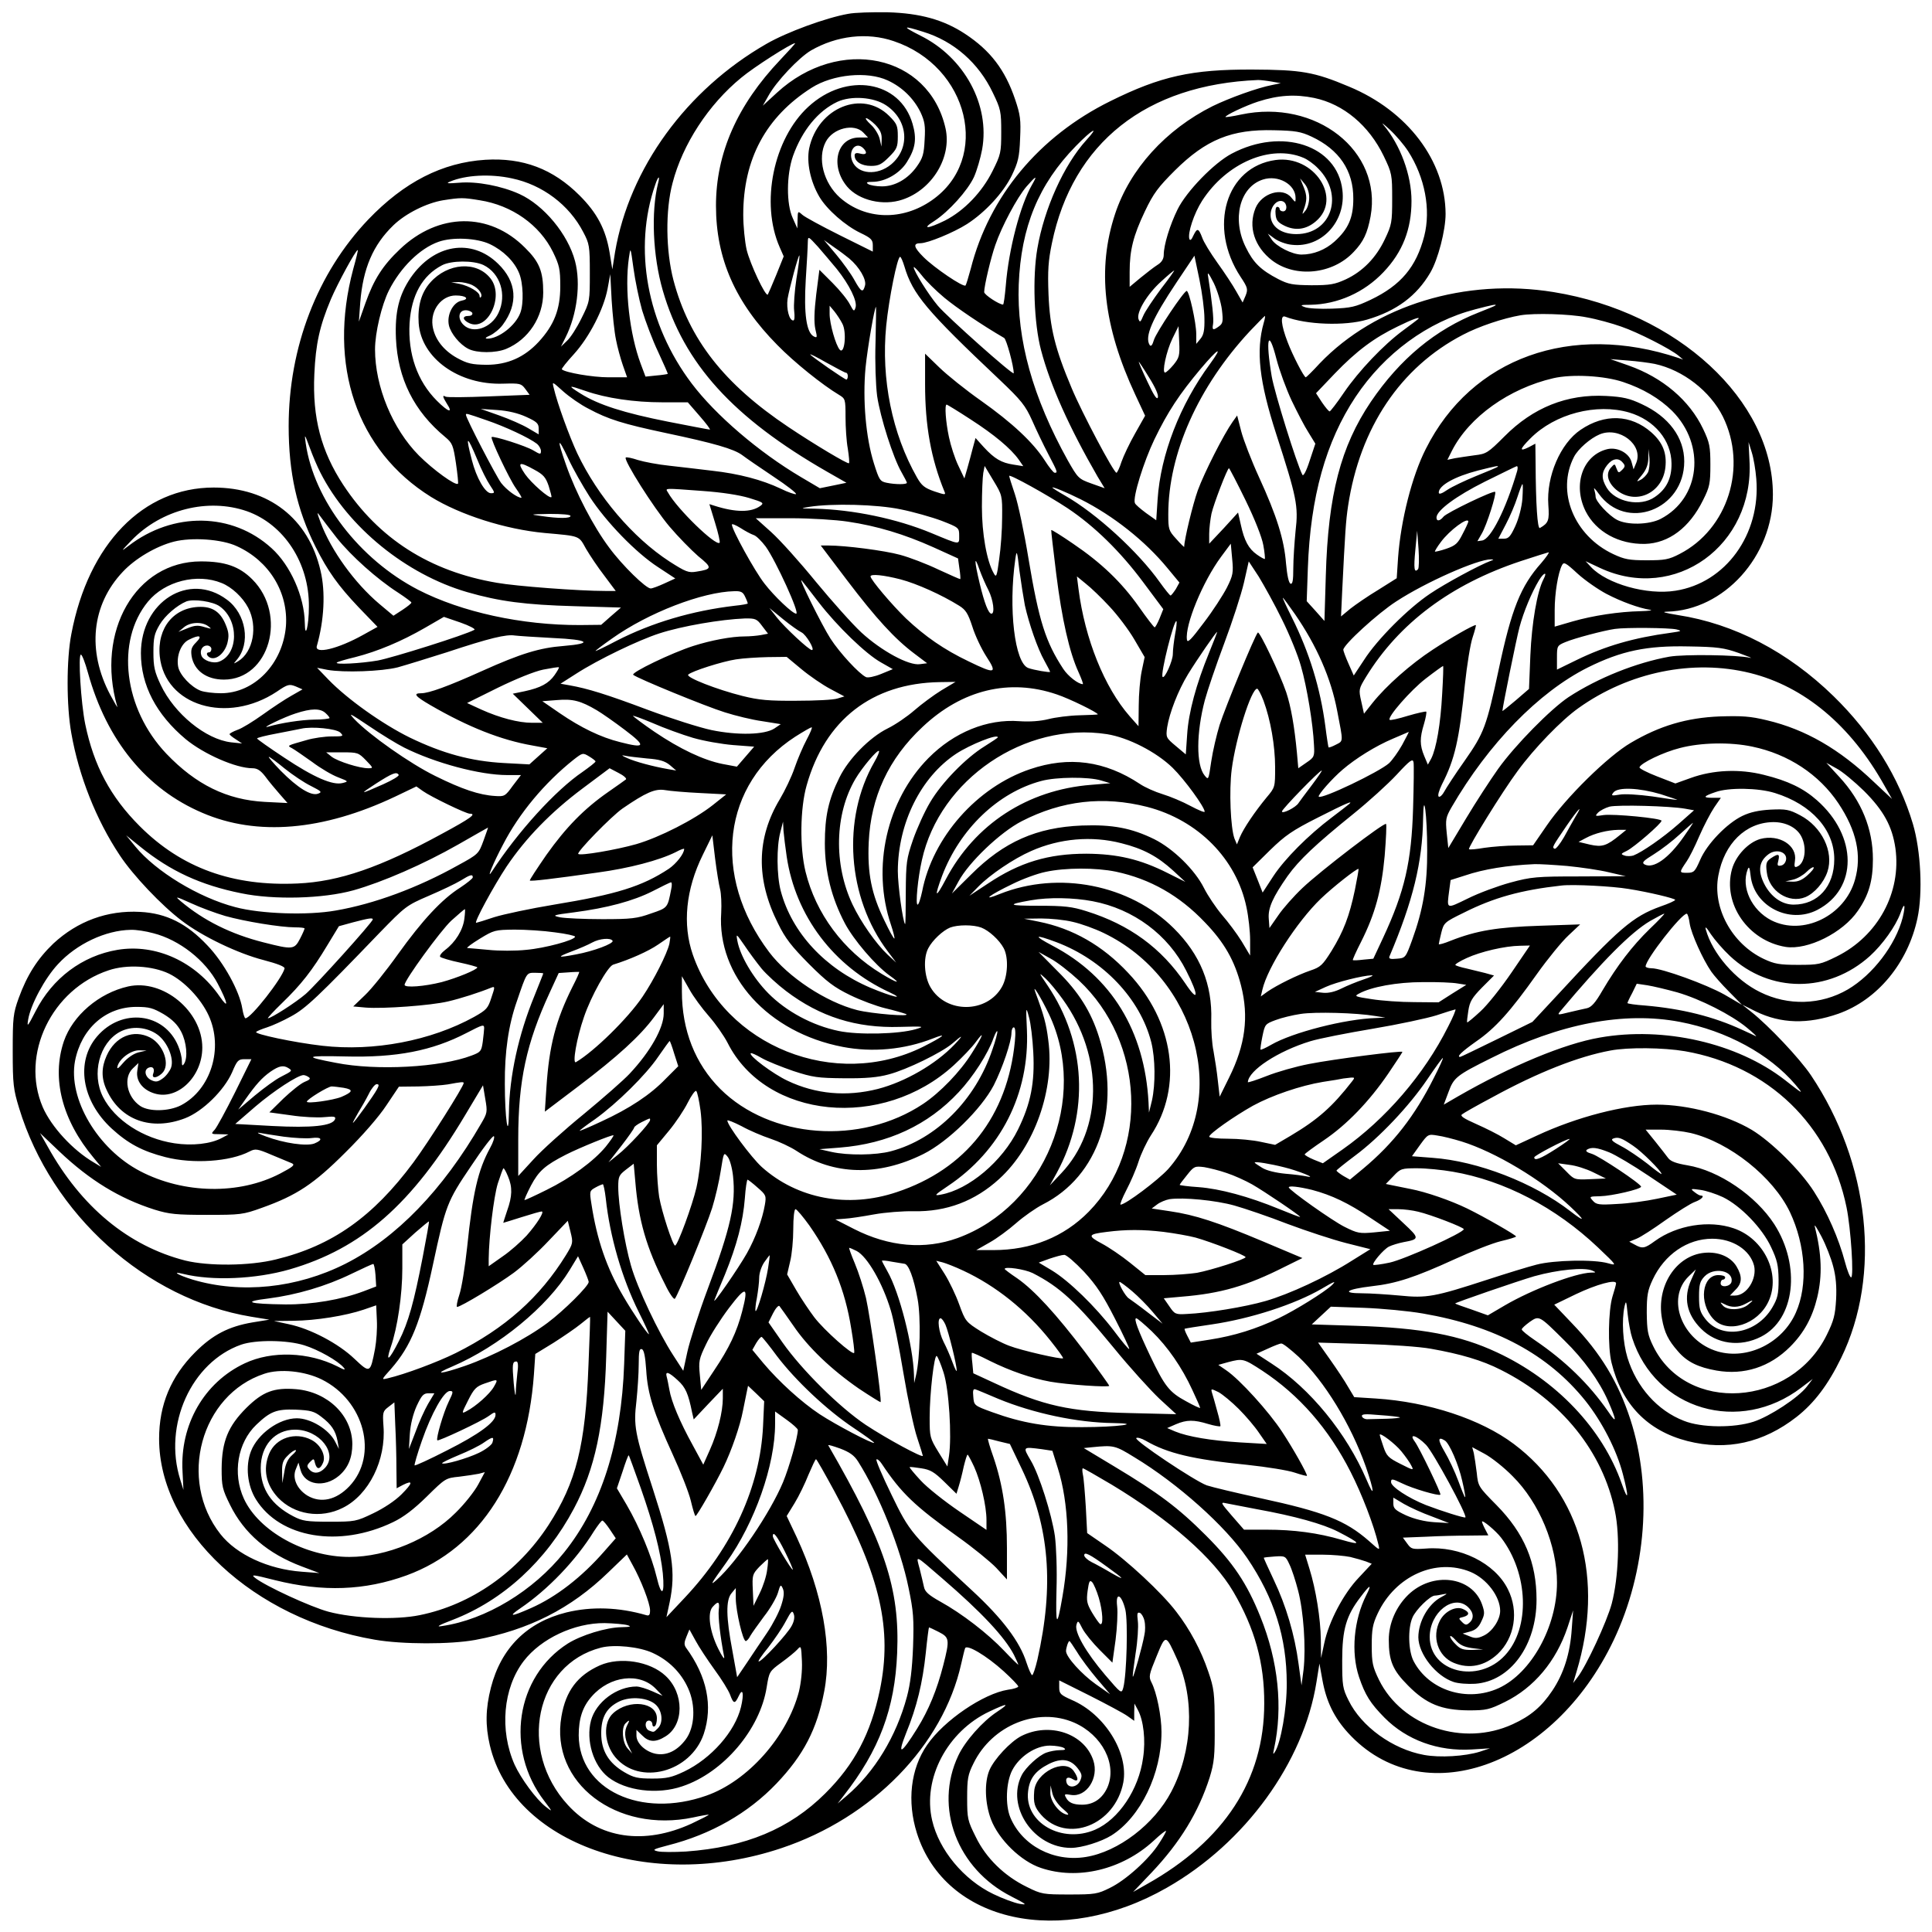 <?xml version="1.0" standalone="no"?>
<!DOCTYPE svg PUBLIC "-//W3C//DTD SVG 20010904//EN"
 "http://www.w3.org/TR/2001/REC-SVG-20010904/DTD/svg10.dtd">
<svg version="1.0" xmlns="http://www.w3.org/2000/svg"
 width="850pt" height="850pt" viewBox="0 0 850 850"
 preserveAspectRatio="xMidYMid meet">
<g transform="translate(0,850) scale(0.1,-0.1)"
fill="#000000" stroke="none">
<path d="M3731 8439 c-96 -17 -269 -80 -359 -132 -352 -202 -603 -547 -666
-916 l-12 -76 -12 74 c-17 102 -55 174 -132 251 -117 117 -249 167 -415 157
-189 -12 -357 -98 -515 -263 -224 -235 -350 -562 -350 -909 0 -204 36 -367
118 -530 54 -108 100 -172 190 -267 l83 -86 -63 -35 c-111 -62 -215 -87 -204
-49 32 112 39 237 16 332 -53 229 -228 365 -470 365 -310 0 -551 -248 -626
-644 -22 -112 -22 -317 0 -438 33 -187 109 -380 213 -536 58 -88 184 -221 273
-288 90 -69 247 -144 360 -173 61 -16 94 -29 92 -37 -11 -44 -148 -219 -172
-219 -4 0 -10 19 -14 43 -12 76 -81 202 -153 277 -91 97 -181 142 -296 148
-145 8 -276 -41 -382 -139 -70 -67 -116 -139 -153 -241 -24 -67 -26 -85 -26
-233 0 -146 3 -168 28 -250 143 -469 558 -841 1021 -918 l80 -13 -74 -12
c-105 -18 -175 -54 -252 -131 -107 -107 -159 -231 -159 -381 0 -405 416 -793
949 -884 121 -21 333 -21 442 -1 236 44 421 138 585 297 l82 79 25 -46 c37
-66 77 -169 77 -200 0 -20 -4 -25 -17 -21 -120 35 -240 39 -351 12 -173 -43
-287 -156 -332 -330 -24 -94 -25 -168 -5 -254 102 -434 705 -647 1283 -453
401 134 711 452 791 811 7 30 14 61 17 68 6 20 94 -32 170 -101 35 -32 64 -62
64 -67 0 -4 -20 -11 -45 -14 -108 -17 -282 -135 -356 -243 -73 -105 -89 -249
-45 -388 125 -394 635 -506 1100 -240 344 196 602 551 658 905 l13 81 13 -72
c17 -95 52 -166 113 -233 324 -355 902 -153 1169 409 143 302 171 668 73 970
-53 163 -130 291 -256 422 l-79 83 95 46 c90 43 177 67 177 48 0 -5 -7 -31
-16 -59 -18 -61 -21 -220 -4 -290 45 -183 158 -300 334 -345 173 -44 334 -8
480 106 78 61 139 142 196 259 179 366 126 859 -133 1245 -50 74 -184 216
-262 278 l-40 32 60 -30 c111 -54 228 -57 363 -10 172 61 306 223 348 420 24
111 15 297 -20 415 -61 205 -181 398 -349 562 -201 196 -438 319 -685 357 -60
10 -74 14 -47 15 250 6 465 244 465 515 0 415 -420 803 -965 891 -387 63 -784
-58 -1029 -314 -31 -34 -59 -61 -61 -61 -8 0 -58 97 -80 155 -29 75 -33 120
-11 112 92 -36 264 -42 361 -13 129 38 218 104 278 207 34 58 67 186 67 258
-1 233 -167 453 -425 560 -154 65 -210 74 -425 75 -267 1 -403 -29 -625 -139
-314 -155 -533 -419 -614 -737 -10 -37 -20 -70 -23 -74 -10 -9 -138 78 -185
125 -44 44 -47 61 -13 61 32 0 146 47 204 84 81 52 161 139 198 215 27 57 33
79 36 161 4 83 1 105 -22 173 -44 130 -109 215 -220 288 -94 62 -198 91 -341
95 -66 1 -144 -1 -174 -7z m331 -79 c134 -41 244 -137 306 -268 35 -72 37 -83
37 -173 0 -90 -2 -99 -38 -171 -46 -93 -125 -175 -209 -218 -77 -38 -106 -39
-47 -2 63 41 146 133 174 193 13 29 29 84 36 122 35 195 -78 404 -271 500 -83
42 -80 46 12 17z m-130 -41 c331 -111 429 -518 168 -700 -130 -91 -292 -87
-404 11 -73 65 -101 174 -63 246 31 60 125 83 165 41 l21 -22 -39 0 c-99 0
-129 -125 -53 -216 52 -61 159 -86 244 -57 131 44 217 187 189 313 -73 326
-468 409 -742 157 l-62 -57 25 44 c34 62 133 167 187 199 113 65 247 81 364
41z m-499 -82 c-190 -200 -283 -412 -283 -642 0 -233 85 -426 270 -613 74 -76
199 -176 271 -219 28 -17 29 -19 29 -98 0 -44 4 -107 10 -139 5 -33 8 -62 5
-64 -5 -5 -151 82 -266 159 -284 190 -437 386 -506 646 -34 130 -36 308 -4
428 44 170 158 345 302 463 56 47 221 152 237 152 3 0 -27 -33 -65 -73z m473
-91 c63 -29 114 -79 144 -140 18 -39 22 -59 18 -121 -3 -63 -8 -80 -34 -117
-39 -55 -96 -88 -154 -88 -25 0 -52 5 -60 10 -11 7 -7 10 19 10 55 0 120 37
151 87 38 60 44 103 25 168 -55 191 -291 230 -459 75 -153 -141 -211 -423
-126 -617 l18 -41 -33 -82 c-18 -44 -35 -83 -37 -86 -10 -10 -78 135 -93 197
-8 35 -15 105 -15 154 0 246 100 431 301 559 93 59 245 74 335 32z m1689 -5
l40 -7 -38 -8 c-64 -12 -188 -57 -262 -93 -206 -103 -364 -277 -429 -474 -80
-241 -52 -494 89 -796 l43 -92 -44 -78 c-24 -42 -51 -99 -60 -125 -8 -26 -19
-48 -22 -48 -12 0 -152 264 -197 372 -73 173 -96 265 -102 413 -4 105 -1 148
15 225 91 442 415 698 907 718 11 0 38 -3 60 -7z m187 -72 c129 -27 241 -121
306 -256 36 -75 37 -82 37 -188 0 -103 -2 -114 -32 -177 -38 -81 -97 -142
-172 -177 -48 -22 -69 -26 -151 -26 -83 1 -101 4 -146 27 -77 40 -110 72 -143
140 -62 124 -27 265 75 298 67 22 144 -21 144 -81 0 -21 0 -21 -19 2 -38 47
-129 20 -157 -46 -34 -82 -5 -171 73 -231 103 -78 267 -61 359 38 43 45 60 82
74 156 52 288 -240 518 -570 448 -36 -8 -67 -12 -68 -11 -6 6 90 51 143 68 90
29 164 33 247 16z m-1884 -32 c97 -64 108 -188 23 -260 -61 -51 -147 -44 -171
13 -20 47 16 90 48 58 20 -20 14 -31 -13 -24 -18 5 -25 2 -25 -8 0 -27 30 -46
72 -46 34 0 47 7 79 39 35 35 39 44 39 91 0 47 -4 56 -38 90 -117 117 -314 37
-352 -143 -12 -61 5 -145 45 -213 33 -56 114 -127 181 -159 46 -22 54 -30 54
-54 l0 -28 -145 72 c-80 40 -154 80 -165 90 -20 18 -20 17 -21 -21 l-1 -39
-20 45 c-29 62 -28 191 1 274 40 112 110 198 195 238 61 28 160 21 214 -15z
m-47 -86 c21 -22 29 -38 28 -63 l-1 -33 -8 35 c-5 19 -22 47 -39 62 -17 16
-26 28 -20 28 6 0 24 -13 40 -29z m2344 -116 c74 -115 101 -257 71 -374 -35
-135 -102 -216 -236 -280 -66 -31 -85 -36 -170 -39 -52 -2 -106 1 -120 7 -22
8 -19 10 25 10 120 2 237 54 322 144 84 88 123 189 123 313 0 114 -49 246
-123 334 -12 14 0 5 27 -20 27 -25 63 -67 81 -95z m-1416 48 c-98 -108 -185
-301 -215 -476 -22 -126 -15 -330 16 -447 41 -156 125 -342 249 -557 l31 -51
-59 21 c-56 20 -59 24 -103 101 -154 277 -225 531 -216 774 10 253 87 441 251
609 72 74 108 94 46 26z m991 16 c122 -57 185 -150 184 -274 0 -83 -22 -133
-83 -188 -40 -36 -92 -57 -145 -57 -41 0 -111 36 -131 66 l-17 26 30 -22 c17
-12 51 -25 76 -27 130 -15 239 103 222 241 -23 197 -266 277 -487 160 -78 -41
-199 -166 -238 -245 -34 -69 -61 -157 -61 -200 0 -18 -9 -33 -27 -44 -16 -10
-49 -36 -75 -57 l-48 -40 0 66 c0 95 16 159 67 266 38 80 59 107 132 180 137
136 250 182 436 177 94 -2 118 -6 165 -28z m-36 -93 c18 -7 47 -28 65 -47 116
-116 59 -289 -96 -289 -67 0 -113 34 -113 84 0 38 29 70 54 60 20 -8 21 -44 1
-44 -8 0 -15 5 -15 10 0 6 -5 10 -11 10 -6 0 -9 -14 -7 -32 2 -27 10 -37 41
-52 47 -22 94 -16 136 20 119 100 -7 293 -177 270 -219 -30 -298 -295 -154
-514 32 -48 33 -55 22 -83 l-13 -30 -28 49 c-15 27 -52 83 -83 126 -30 42 -61
92 -67 111 -16 42 -22 43 -39 8 -7 -17 -14 -23 -17 -15 -9 25 20 113 56 169
108 167 302 249 445 189z m-3481 -91 c133 -28 251 -116 313 -236 27 -51 29
-61 29 -180 0 -124 0 -126 -37 -200 -20 -41 -49 -86 -64 -99 l-26 -25 20 40
c51 101 68 238 42 336 -31 118 -137 246 -244 295 -79 36 -189 57 -266 50 -51
-4 -60 -3 -40 5 68 29 177 35 273 14z m642 -22 c-31 -126 -23 -319 21 -471 93
-322 309 -560 724 -798 l84 -48 -58 -12 -59 -12 -83 49 c-186 110 -376 273
-481 412 -197 261 -258 594 -160 875 13 39 22 42 12 5z m1646 -5 c-52 -90
-103 -283 -116 -445 -4 -46 -9 -83 -12 -83 -17 0 -83 43 -83 55 0 27 29 150
49 207 28 82 96 209 137 257 43 49 50 52 25 9z m1219 -57 c0 -21 -7 -46 -16
-57 -15 -19 -16 -19 -9 1 16 44 16 63 1 101 l-16 39 20 -24 c12 -14 20 -38 20
-60z m-3650 -12 c142 -22 264 -108 323 -228 28 -58 32 -75 32 -151 0 -101 -27
-170 -95 -244 -63 -68 -137 -101 -230 -101 -64 1 -83 5 -129 30 -61 34 -100
85 -108 143 -9 69 40 132 102 132 46 0 63 -16 25 -23 -37 -8 -65 -62 -55 -108
8 -36 48 -85 86 -104 37 -19 120 -19 166 0 98 41 163 140 163 248 0 93 -17
135 -80 197 -157 158 -381 155 -550 -6 -76 -72 -115 -133 -152 -237 l-29 -82
6 84 c12 150 56 253 146 340 54 52 146 98 219 110 77 12 87 12 160 0z m1572
-303 c55 -69 91 -142 82 -169 -6 -19 -8 -18 -25 14 -10 20 -44 62 -76 94 l-58
58 -14 -109 c-9 -75 -10 -122 -4 -151 9 -38 9 -41 -7 -33 -32 17 -44 100 -35
249 5 75 9 149 9 165 1 28 1 28 45 -20 23 -27 61 -71 83 -98z m-1527 110 c59
-28 108 -76 129 -128 18 -43 21 -134 5 -175 -21 -56 -96 -114 -146 -113 -11 1
-6 6 13 14 17 8 43 29 56 47 69 93 62 189 -21 269 -117 114 -283 86 -385 -63
-51 -76 -69 -150 -64 -266 8 -177 79 -320 217 -434 31 -26 35 -35 47 -115 7
-48 11 -88 9 -90 -10 -11 -109 61 -172 124 -116 117 -193 303 -193 467 0 73
29 195 61 259 51 101 136 185 218 214 61 22 169 17 226 -10z m1581 -63 c45
-38 76 -92 70 -118 -9 -35 -17 -31 -47 23 -14 26 -50 76 -80 112 l-54 64 45
-32 c25 -17 54 -39 66 -49z m-911 -228 c15 -49 46 -132 71 -184 24 -52 43 -95
42 -96 -2 -1 -24 -5 -50 -7 l-48 -5 -21 56 c-49 131 -72 329 -52 467 7 49 7
48 20 -46 7 -52 24 -135 38 -185z m-1271 181 c-113 -423 15 -798 342 -1002
128 -79 327 -143 501 -159 157 -14 149 -11 181 -69 17 -29 53 -83 81 -119 l50
-67 -47 0 c-114 0 -393 21 -476 36 -295 50 -520 194 -676 431 -97 148 -136
295 -127 487 6 133 23 211 73 330 29 68 109 216 118 216 2 0 -7 -38 -20 -84z
m1950 -42 c-8 -54 -13 -118 -10 -141 3 -26 2 -43 -4 -43 -18 0 -31 52 -25 95
8 47 48 195 52 191 2 -2 -4 -48 -13 -102z m1795 -175 c1 -51 -3 -72 -17 -89
l-19 -23 0 44 c0 48 -31 189 -42 189 -13 -1 -133 -181 -144 -215 -7 -24 -13
-31 -19 -23 -23 37 11 115 120 278 l77 115 22 -105 c12 -58 22 -135 22 -171z
m-1320 229 c36 -122 96 -194 418 -498 98 -93 114 -114 144 -180 18 -41 50
-108 71 -148 42 -80 42 -82 28 -82 -5 0 -25 25 -44 55 -51 79 -143 165 -280
262 -67 47 -149 113 -183 146 l-63 61 0 -135 c0 -182 26 -327 85 -471 7 -16 4
-16 -44 0 -43 15 -56 25 -77 62 -109 192 -158 432 -135 667 12 120 49 303 61
303 4 0 12 -19 19 -42z m-1852 6 c74 -36 104 -131 66 -211 -31 -66 -112 -94
-154 -52 -27 27 -22 64 10 64 13 0 26 -6 29 -12 2 -8 -5 -13 -17 -13 -29 0
-26 -18 4 -32 81 -37 155 119 93 197 -61 78 -188 69 -265 -18 -40 -45 -56
-104 -51 -179 11 -154 177 -273 372 -266 74 2 79 1 97 -23 l19 -26 -180 -7
c-99 -4 -184 -5 -190 -1 -15 9 -12 -2 6 -31 29 -44 7 -38 -44 13 -86 86 -128
206 -120 342 8 122 56 209 143 254 40 21 137 22 182 1z m2028 -144 c53 -44
165 -120 263 -177 10 -6 42 -123 42 -155 0 -13 -293 248 -334 297 -42 50 -106
153 -106 169 0 5 16 -11 35 -35 19 -25 64 -69 100 -99z m952 38 c-34 -46 -69
-98 -77 -117 -12 -29 -15 -31 -21 -15 -10 29 37 109 99 165 29 27 56 49 58 49
2 0 -24 -37 -59 -82z m269 -91 c6 -50 4 -60 -12 -72 -27 -20 -32 -18 -27 9 4
21 -4 97 -22 211 -4 22 3 13 25 -30 16 -33 32 -86 36 -118z m-2666 -131 c6
-32 20 -83 30 -112 l19 -54 -82 0 c-70 0 -191 21 -205 35 -3 2 21 32 53 67 68
75 131 198 148 287 l12 65 6 -115 c4 -63 12 -140 19 -173z m-631 239 c28 -14
47 -42 36 -53 -3 -3 -5 0 -5 6 0 17 -46 44 -88 53 l-37 7 33 1 c18 0 46 -6 61
-14z m4500 -89 c-2 -2 -35 -16 -74 -31 -190 -75 -345 -203 -474 -393 -132
-196 -188 -408 -198 -765 l-6 -199 -39 44 -39 43 5 145 c11 313 79 557 210
754 128 192 318 331 526 385 76 20 97 24 89 17z m-2873 -80 c20 -37 10 -137
-11 -115 -18 19 -45 115 -45 158 l0 36 21 -25 c11 -14 27 -38 35 -54z m146
-81 c-3 -90 1 -189 7 -237 14 -95 71 -273 107 -335 13 -23 24 -44 24 -47 0 -8
-50 -8 -89 0 -29 6 -33 12 -56 85 -36 114 -50 280 -37 421 9 90 40 268 46 268
1 0 0 -70 -2 -155z m3128 109 c45 -8 114 -27 153 -41 73 -25 216 -98 252 -128
l20 -17 -20 7 c-473 158 -911 1 -1112 -400 -61 -120 -110 -314 -122 -478 l-6
-91 -81 -51 c-45 -27 -100 -65 -123 -83 l-41 -34 5 109 c13 262 16 310 26 377
52 344 230 610 505 753 70 37 178 73 254 86 61 10 215 6 290 -9z m-1420 -24
c-35 -123 -20 -258 55 -490 90 -278 98 -316 85 -426 -5 -51 -10 -125 -10 -164
0 -53 -3 -71 -12 -68 -8 3 -15 35 -20 89 -8 105 -41 210 -119 380 -33 72 -68
163 -78 201 l-18 70 -20 -28 c-39 -55 -124 -222 -153 -301 -22 -61 -60 -218
-60 -249 0 -2 -16 13 -35 35 -33 36 -35 42 -35 108 0 267 132 562 359 806 35
37 65 67 66 67 2 0 0 -14 -5 -30z m679 16 c-2 -2 -31 -24 -65 -49 -87 -64
-196 -179 -261 -274 -31 -46 -60 -83 -63 -83 -4 0 -19 18 -34 40 l-26 40 82
86 c96 100 174 158 278 208 65 32 102 45 89 32z m-1076 -201 c-15 -18 -32 -34
-37 -34 -15 -2 5 93 32 149 l27 55 3 -68 c3 -62 0 -71 -25 -102z m520 -158
c24 -50 57 -114 74 -140 l30 -49 -25 -75 c-15 -47 -28 -70 -32 -62 -25 48
-122 359 -135 433 -28 166 -15 217 21 76 13 -50 43 -132 67 -183z m-360 161
c-132 -179 -217 -399 -230 -595 l-6 -92 -45 32 c-24 18 -47 37 -49 44 -10 25
39 182 86 280 59 122 110 199 204 311 77 91 101 104 40 20z m-1601 -38 c5 0 8
-7 8 -15 0 -8 -3 -15 -6 -15 -8 0 -153 101 -159 110 -3 5 30 -12 72 -36 43
-24 81 -44 85 -44z m3558 39 c125 -27 244 -120 300 -232 109 -221 22 -495
-190 -604 -48 -25 -66 -28 -145 -28 -77 0 -98 4 -147 27 -173 81 -252 275
-173 428 18 35 72 82 113 99 86 36 193 -46 161 -125 l-12 -29 -9 33 c-11 39
-62 66 -106 56 -108 -26 -154 -156 -96 -273 46 -91 146 -146 261 -144 105 3
196 71 256 193 29 58 32 73 32 155 0 80 -3 97 -32 158 -60 126 -178 226 -328
279 l-80 28 75 -6 c41 -3 95 -10 120 -15z m-2186 -148 c-4 -11 -18 10 -45 68
-22 46 -39 86 -39 89 0 3 20 -27 45 -68 29 -46 43 -79 39 -89z m2048 68 c87
-29 159 -72 215 -127 149 -150 124 -384 -51 -475 -51 -26 -147 -28 -192 -4
-36 19 -94 81 -94 102 0 7 -3 22 -6 32 -4 10 5 2 19 -18 120 -169 377 -73 377
141 0 105 -68 197 -187 252 -53 25 -82 32 -157 36 -172 9 -321 -51 -447 -178
-73 -73 -80 -77 -131 -83 -30 -4 -69 -10 -87 -13 l-33 -7 20 40 c76 149 252
274 446 319 82 19 226 11 308 -17z m-4553 -117 c87 -47 152 -67 340 -107 213
-45 299 -70 336 -97 17 -13 78 -55 138 -95 59 -39 104 -74 99 -77 -4 -2 -35 8
-67 24 -82 39 -185 66 -302 79 -54 7 -138 16 -188 22 -49 5 -112 17 -138 25
-27 9 -51 14 -54 11 -10 -11 122 -220 192 -303 38 -45 96 -104 127 -131 63
-51 62 -57 -8 -68 -35 -6 -47 -1 -119 45 -161 105 -315 286 -405 475 -35 75
-88 220 -104 289 -7 29 -7 28 42 -16 27 -24 77 -59 111 -76z m-13 78 c91 -32
215 -50 338 -50 l112 0 52 -60 c29 -33 49 -60 45 -60 -5 0 -88 16 -185 35
-192 38 -305 74 -383 123 -59 37 -57 39 21 12z m1694 -125 c104 -67 177 -128
212 -177 l20 -29 -44 7 c-52 8 -82 25 -130 77 l-36 40 -12 -44 c-6 -24 -17
-64 -24 -89 l-13 -45 -27 57 c-15 31 -33 87 -41 125 -14 66 -20 143 -10 143 2
0 50 -29 105 -65z m-1955 11 c46 -21 55 -29 55 -51 l0 -26 -46 27 c-25 15 -82
40 -127 56 l-82 29 73 -5 c47 -3 92 -14 127 -30z m4853 19 c111 -33 185 -122
186 -224 1 -66 -23 -114 -74 -148 -63 -44 -173 -22 -211 41 -24 40 -24 67 2
100 23 29 50 34 69 10 11 -12 10 -18 -3 -31 -15 -15 -17 -15 -25 6 -8 22 -8
22 -25 3 -23 -26 -14 -64 23 -96 84 -71 204 -17 217 97 7 63 -11 110 -62 155
-90 79 -205 83 -311 11 -89 -60 -151 -205 -142 -330 5 -69 1 -80 -37 -102 -11
-6 -18 105 -19 284 l-1 87 -28 -15 c-44 -22 -42 -10 6 38 108 109 291 156 435
114z m-5027 -34 c82 -28 187 -77 222 -104 9 -8 17 -22 17 -31 0 -16 -3 -16
-33 2 -30 19 -177 66 -184 59 -6 -7 77 -183 106 -224 17 -24 28 -43 25 -43
-18 0 -65 34 -89 65 -23 31 -155 285 -155 300 0 7 -1 8 91 -24z m-731 -231
c122 -240 377 -447 645 -525 142 -41 256 -56 473 -62 l204 -6 -44 -38 -43 -38
-93 -1 c-256 -1 -521 57 -712 155 -259 134 -459 395 -495 645 -6 43 -5 42 18
-20 13 -36 34 -85 47 -110z m690 58 c17 -43 43 -94 56 -113 22 -33 22 -35 4
-35 -25 0 -64 67 -84 146 -29 111 -22 112 24 2z m494 -163 c73 -112 204 -247
301 -310 l76 -50 -48 -22 c-26 -12 -53 -22 -60 -22 -20 -1 -125 101 -183 180
-69 92 -147 242 -189 362 -42 119 -38 130 9 30 21 -46 64 -121 94 -168z m5133
78 c20 -244 -135 -458 -356 -492 -125 -20 -301 30 -371 104 l-24 26 64 -30
c329 -153 679 99 657 474 l-4 80 14 -45 c8 -25 17 -77 20 -117z m-477 28 c-6
-11 -20 -26 -32 -32 -20 -11 -19 -9 5 20 19 23 28 45 29 74 l1 42 4 -42 c2
-23 -1 -51 -7 -62z m-4900 13 c41 -22 51 -34 64 -72 8 -26 14 -48 12 -49 -8
-9 -89 62 -116 101 -36 53 -27 57 40 20z m2059 -211 c0 -54 -6 -136 -13 -183
-10 -77 -13 -83 -24 -62 -31 54 -52 175 -52 292 0 65 3 131 6 149 l6 31 39
-65 c38 -63 39 -65 38 -162z m2180 223 c-2 -2 -44 -20 -94 -40 -49 -20 -106
-47 -127 -61 -26 -18 -38 -21 -38 -12 0 31 69 70 173 97 76 19 93 23 86 16z
m86 -18 c-50 -170 -116 -300 -154 -306 l-21 -3 19 33 c22 37 66 176 59 184 -8
7 -212 -91 -227 -109 -16 -20 -31 -22 -31 -4 0 31 87 95 213 158 73 36 136 67
140 68 5 0 5 -9 2 -21z m-1195 -129 c41 -84 72 -163 78 -197 6 -31 8 -59 7
-61 -2 -2 -18 7 -35 19 -37 26 -56 62 -71 132 l-12 53 -63 -69 -64 -68 0 43
c0 24 5 64 10 89 10 44 70 200 77 200 2 0 35 -63 73 -141z m-783 -35 c117 -78
232 -190 333 -326 l88 -118 -16 -40 c-9 -22 -19 -40 -22 -40 -3 0 -34 40 -69
90 -77 109 -166 194 -290 278 -51 35 -94 62 -96 60 -1 -2 9 -88 22 -193 25
-200 58 -345 98 -432 13 -29 22 -53 19 -53 -20 0 -65 35 -86 67 -78 119 -107
210 -153 485 -19 116 -46 243 -60 284 -14 41 -25 77 -25 80 0 10 171 -85 257
-142z m2001 42 c-3 -38 -16 -87 -31 -120 -21 -46 -30 -56 -50 -56 l-25 0 33
63 c18 34 41 88 51 120 10 31 20 57 22 57 3 0 2 -29 0 -64z m-1943 -3 c143
-72 283 -183 381 -302 l53 -64 -16 -29 c-10 -15 -20 -28 -23 -28 -3 0 -24 26
-47 58 -94 133 -279 303 -418 382 -30 17 -55 33 -55 35 0 5 63 -21 125 -52z
m-1664 37 c85 -6 162 -18 205 -31 62 -19 67 -22 49 -35 -40 -29 -108 -29 -202
1 l-22 7 25 -82 c14 -45 23 -85 20 -88 -17 -16 -188 150 -227 221 -12 20 -24
20 152 7z m-2005 -89 c164 -58 275 -229 273 -420 0 -85 -17 -149 -18 -71 -2
115 -63 253 -146 328 -173 158 -433 162 -630 10 -35 -27 -33 -24 14 25 132
136 336 187 507 128z m2877 8 c55 -11 136 -34 179 -50 77 -30 78 -31 78 -66 0
-41 7 -42 -123 12 -152 63 -344 103 -512 107 -65 1 -67 1 -25 8 101 16 299 11
403 -11z m-2481 -126 c63 -79 177 -181 269 -240 32 -21 59 -41 59 -44 0 -4
-18 -18 -39 -32 l-40 -26 -62 52 c-109 92 -212 235 -258 357 -17 46 -18 51 -3
30 9 -13 43 -57 74 -97z m1028 97 c0 -11 -50 -12 -130 0 -51 7 -49 7 38 9 55
0 92 -3 92 -9z m1220 -25 c128 -19 248 -55 377 -113 l108 -49 6 -44 c4 -24 5
-45 4 -47 -1 -1 -44 18 -96 42 -52 25 -128 54 -169 65 -70 19 -240 41 -316 41
l-33 0 115 -152 c129 -170 211 -259 296 -323 l57 -43 -31 -4 c-49 -8 -171 59
-258 139 -40 37 -130 138 -201 224 -70 86 -158 184 -196 218 l-68 61 155 0
c85 0 198 -7 250 -15z m2730 0 c0 -3 -11 -28 -25 -54 -21 -42 -31 -51 -71 -65
-26 -9 -49 -14 -51 -13 -1 2 10 21 26 42 38 52 121 113 121 90z m-3144 -59
c11 -3 35 -27 53 -51 45 -63 151 -295 134 -295 -16 0 -97 77 -140 133 -43 55
-143 237 -143 259 0 5 17 -2 38 -15 20 -13 46 -27 58 -31z m2923 -150 c-17
-19 -20 2 -12 85 l8 84 6 -80 c3 -44 2 -84 -2 -89z m-5197 101 c143 -65 227
-204 216 -352 -14 -166 -139 -295 -286 -295 -33 0 -73 5 -89 11 -42 16 -92 69
-99 105 -9 47 12 102 46 119 47 24 63 19 33 -11 -21 -21 -24 -32 -20 -61 11
-63 65 -103 142 -103 200 0 281 285 125 441 -57 57 -120 79 -226 79 -287 0
-464 -308 -368 -639 3 -9 -11 15 -31 52 -103 194 -82 396 55 541 55 59 147
113 225 133 79 20 211 11 277 -20z m4356 -182 c-17 -33 -62 -103 -102 -155
-56 -75 -72 -91 -74 -74 -9 64 69 254 150 364 l43 58 6 -66 c6 -61 4 -73 -23
-127z m-889 -78 c18 -81 56 -191 86 -244 14 -25 25 -47 25 -49 0 -4 -72 8 -96
17 -60 22 -88 263 -57 479 6 42 8 39 18 -50 7 -52 18 -121 24 -153z m2272 186
c-91 -102 -131 -203 -187 -467 -54 -252 -64 -280 -150 -403 -42 -59 -82 -121
-90 -136 -8 -15 -19 -25 -24 -22 -6 4 1 27 14 54 57 111 76 196 101 440 9 84
24 178 34 207 10 30 16 54 14 54 -12 0 -110 -56 -189 -108 -98 -64 -205 -159
-265 -234 l-38 -48 -12 54 c-12 53 -11 55 21 108 145 236 373 407 680 509 63
21 119 38 123 39 5 0 -10 -21 -32 -47z m-2432 -120 c21 -42 29 -103 13 -103
-13 0 -31 46 -52 134 -24 100 -24 128 -1 61 10 -28 28 -69 40 -92z m2211 130
c-50 -18 -203 -101 -268 -145 -96 -64 -233 -201 -291 -292 l-45 -68 -23 52
c-13 29 -23 57 -23 61 0 22 152 161 233 213 130 85 359 186 417 185 13 -1 13
-1 0 -6z m-920 -258 c33 -66 71 -159 84 -207 26 -90 53 -254 57 -346 3 -50 1
-54 -33 -77 l-36 -25 -6 68 c-11 116 -26 202 -47 266 -28 82 -118 271 -125
263 -13 -12 -144 -331 -168 -406 -13 -42 -30 -114 -37 -161 -12 -82 -12 -83
-29 -62 -38 46 -37 188 1 332 11 41 49 153 85 249 36 96 75 216 87 268 l21 93
44 -67 c23 -38 70 -122 102 -188z m1428 112 c65 -34 142 -62 192 -70 14 -2 -5
-5 -42 -6 -95 -2 -208 -19 -299 -45 l-79 -23 0 73 c0 74 15 164 32 197 8 16
16 12 69 -37 33 -30 91 -70 127 -89z m-277 65 c-28 -53 -52 -193 -58 -335 l-6
-148 -58 -50 c-33 -28 -59 -49 -59 -47 0 14 62 320 75 368 18 68 54 154 86
207 22 36 38 39 20 5z m-2829 -1 c72 -19 181 -68 258 -116 29 -18 39 -34 58
-92 12 -39 40 -98 62 -132 49 -75 39 -78 -78 -21 -109 52 -192 110 -276 189
-62 60 -156 171 -156 185 0 12 58 6 132 -13z m-2987 -16 c45 -18 93 -63 117
-109 43 -82 22 -195 -44 -235 -22 -13 -22 -13 -7 5 63 73 42 204 -43 266 -166
124 -378 -9 -378 -236 0 -140 67 -269 197 -378 80 -66 221 -128 294 -128 21 0
36 -10 56 -36 15 -21 44 -55 63 -77 l35 -40 -100 5 c-167 9 -303 76 -433 212
-188 198 -224 495 -81 669 74 90 216 126 324 82z m3906 -103 c35 -37 85 -103
110 -146 l45 -77 -13 -62 c-7 -34 -13 -102 -13 -152 l-1 -90 -39 44 c-111 127
-197 340 -225 560 l-7 55 39 -32 c22 -17 69 -62 104 -100z m-1279 18 c81 -105
208 -228 275 -265 l51 -29 -51 -21 c-29 -12 -59 -18 -67 -14 -31 15 -115 106
-156 169 -38 59 -147 279 -126 255 5 -6 38 -48 74 -95z m-324 25 c7 -14 12
-28 12 -30 0 -2 -26 -7 -57 -10 -187 -22 -364 -74 -520 -154 -51 -27 -93 -47
-93 -45 0 2 33 27 73 55 159 113 397 205 538 208 29 1 38 -4 47 -24z m2420
-78 c95 -138 158 -281 185 -424 27 -140 28 -132 -5 -149 -17 -9 -31 -14 -33
-12 -1 2 -8 44 -14 93 -22 167 -70 324 -147 478 -24 48 -42 87 -40 87 2 0 26
-33 54 -73z m-4731 35 c85 -61 83 -210 -3 -243 -27 -10 -70 5 -78 27 -8 22 4
44 25 44 10 0 19 -7 19 -15 0 -8 -4 -15 -10 -15 -16 0 -11 -17 6 -24 27 -10
62 21 74 63 8 32 7 48 -6 80 -22 56 -56 81 -111 81 -117 0 -193 -92 -180 -218
23 -217 296 -300 515 -155 48 33 55 34 83 23 l30 -13 -49 -28 c-27 -15 -83
-52 -126 -83 -42 -30 -92 -61 -111 -67 -19 -7 -35 -16 -35 -19 0 -3 12 -13 28
-23 l27 -18 -48 5 c-112 13 -250 126 -310 253 -27 57 -32 80 -32 143 0 64 4
82 27 121 24 41 77 86 118 103 32 12 117 0 147 -22z m2559 -114 c21 -10 61
-78 46 -78 -13 0 -118 98 -154 143 l-33 42 60 -49 c33 -27 70 -53 81 -58z
m-1439 11 c-39 -22 -360 -123 -425 -135 -75 -13 -190 -19 -180 -9 2 3 39 14
81 24 98 25 203 69 307 129 l83 48 73 -25 c40 -14 68 -29 61 -32z m1266 17
l26 -34 -31 -6 c-17 -3 -49 -6 -72 -6 -57 0 -148 -17 -226 -42 -94 -30 -275
-117 -264 -127 17 -15 319 -139 403 -165 47 -15 121 -33 165 -39 l81 -13 -28
-19 c-43 -28 -161 -31 -277 -7 -52 11 -178 51 -280 89 -181 68 -265 94 -345
108 l-39 7 69 44 c96 62 275 148 365 177 101 33 273 62 376 66 48 1 54 -2 77
-33z m1817 -36 c-5 -29 -10 -68 -10 -88 0 -29 -36 -110 -45 -100 -11 11 51
256 61 245 2 -2 0 -28 -6 -57z m-4254 35 c17 -13 16 -13 -16 -4 -28 9 -44 8
-75 -5 l-40 -16 24 20 c27 23 79 26 107 5z m6459 -14 c27 -7 24 -8 -25 -15
-163 -22 -287 -58 -414 -120 l-86 -42 0 53 c0 51 1 53 37 68 40 17 169 51 218
58 49 7 238 5 270 -2z m-2056 -104 c-56 -137 -90 -261 -96 -359 l-6 -87 -44
37 c-43 36 -44 38 -38 82 10 63 48 162 92 234 40 65 123 186 128 186 1 0 -15
-42 -36 -93z m-2886 66 c158 -7 180 -24 46 -35 -104 -8 -187 -33 -358 -110
-151 -68 -234 -98 -268 -98 -37 0 -27 -13 40 -52 167 -97 312 -154 450 -178
l65 -12 -39 -35 -40 -36 -112 6 c-145 8 -269 42 -414 112 -120 59 -275 169
-358 255 l-50 52 45 -9 c73 -13 239 -7 310 11 36 10 133 40 215 66 190 63 262
80 300 74 17 -2 92 -7 168 -11z m5217 -66 c41 -15 64 -24 50 -21 -57 13 -290
16 -355 5 -145 -26 -314 -93 -444 -178 -78 -52 -235 -211 -310 -316 -34 -48
-98 -146 -141 -218 l-78 -130 -7 66 c-6 60 -4 69 21 113 163 281 384 507 599
615 149 74 260 97 445 93 126 -2 155 -6 220 -29z m-7263 -87 c83 -299 257
-511 503 -616 241 -104 531 -79 848 71 l94 45 28 -20 c35 -25 190 -100 207
-100 31 0 4 -20 -122 -88 -271 -148 -453 -211 -636 -219 -285 -13 -510 68
-694 252 -129 129 -202 266 -240 449 -19 93 -32 306 -19 306 5 0 19 -36 31
-80z m3139 16 c36 -30 93 -69 127 -87 l62 -33 -30 -9 c-17 -6 -97 -10 -180
-10 -122 -1 -166 3 -238 21 -112 28 -251 82 -239 94 15 15 150 58 210 67 31 5
94 9 140 10 l83 1 65 -54z m-1086 -26 c-26 -37 -62 -56 -131 -71 l-53 -11 66
-64 66 -64 -47 0 c-60 0 -143 22 -223 58 l-63 29 135 67 c80 39 161 72 200 80
36 7 67 12 69 10 2 -1 -7 -17 -19 -34z m3905 -82 c-7 -135 -26 -241 -48 -285
l-15 -27 -16 38 c-20 48 -20 79 -1 141 8 27 12 51 10 54 -3 2 -39 -6 -80 -18
-42 -13 -78 -21 -81 -18 -12 11 93 131 158 181 40 31 75 56 77 56 2 0 0 -55
-4 -122z m1355 91 c238 -59 443 -231 590 -494 l34 -60 -80 75 c-152 145 -301
231 -470 271 -74 18 -110 20 -209 17 -144 -6 -263 -41 -390 -116 -101 -59
-286 -241 -370 -364 l-60 -87 -75 -1 c-41 0 -104 -5 -139 -10 -35 -6 -65 -9
-68 -6 -6 6 147 254 214 344 73 100 192 223 268 277 223 159 504 216 755 154z
m-3558 -76 c-34 -21 -88 -61 -119 -88 -32 -28 -85 -64 -118 -80 -79 -39 -172
-134 -212 -216 -48 -97 -64 -170 -64 -289 0 -123 29 -240 88 -352 38 -72 133
-184 197 -230 55 -39 35 -35 -36 8 -168 102 -289 265 -334 449 -26 106 -24
279 5 380 81 288 288 449 585 454 l70 1 -62 -37z m507 -18 c57 -19 181 -80
181 -88 0 -1 -36 -3 -81 -4 -44 -1 -106 -9 -137 -17 -36 -9 -82 -12 -127 -9
-142 11 -288 -49 -400 -162 -184 -186 -251 -481 -165 -734 10 -30 17 -58 15
-60 -3 -2 -22 33 -44 79 -57 117 -75 207 -69 344 9 199 87 368 237 508 174
164 382 214 590 143z m910 -28 c31 -84 51 -198 51 -293 0 -87 0 -88 -38 -133
-51 -62 -100 -134 -117 -174 l-13 -32 -11 26 c-17 47 -24 210 -12 304 18 139
86 355 112 355 4 0 17 -24 28 -53z m-2933 -42 c22 -13 78 -52 124 -87 94 -71
90 -82 -22 -53 -85 21 -173 64 -265 127 l-77 53 65 5 c68 6 104 -3 175 -45z
m-1194 -12 c10 -9 18 -19 18 -22 0 -3 -31 -7 -68 -7 -58 -1 -147 -15 -202 -31
-40 -11 72 43 120 58 70 23 109 23 132 2z m346 -152 c136 -68 333 -121 454
-121 l60 0 -36 -47 c-33 -46 -37 -48 -78 -45 -69 4 -146 30 -263 88 -112 55
-289 180 -355 249 -30 32 -22 28 63 -29 53 -36 123 -79 155 -95z m1270 43 c48
-14 128 -28 178 -32 l92 -7 -38 -44 -38 -44 -64 12 c-84 17 -187 66 -298 141
-50 34 -92 66 -95 70 -3 4 36 -10 86 -31 50 -22 130 -51 177 -65z m-1551 23
c16 -16 14 -17 -38 -17 -30 0 -80 -7 -110 -16 -88 -25 -87 -24 -64 -36 11 -6
50 -33 88 -60 37 -28 88 -58 115 -68 46 -18 46 -18 19 -25 -43 -11 -125 24
-257 112 -65 43 -119 81 -119 84 -1 3 38 13 87 22 48 9 96 19 107 21 47 11
155 0 172 -17z m2052 -31 c-16 -30 -40 -86 -53 -124 -13 -39 -43 -101 -65
-138 -103 -171 -106 -352 -8 -547 32 -66 60 -101 136 -178 79 -79 111 -103
181 -137 47 -23 117 -49 155 -58 39 -9 79 -21 90 -25 31 -14 -151 1 -214 17
-137 35 -304 145 -387 255 -255 338 -206 740 115 948 35 22 67 41 72 41 4 0
-6 -24 -22 -54z m1321 24 c94 -15 217 -78 289 -148 53 -52 141 -173 141 -193
0 -5 -28 7 -62 25 -35 19 -90 42 -123 52 -33 10 -78 30 -100 45 -154 102 -312
123 -483 65 -234 -79 -429 -300 -475 -538 -7 -32 -15 -58 -20 -58 -10 0 1 117
19 196 78 355 453 610 814 554z m1299 -47 c-18 -32 -44 -68 -58 -81 -44 -39
-297 -160 -309 -147 -6 6 59 80 105 119 57 49 145 104 221 136 37 16 68 29 70
30 1 0 -12 -26 -29 -57z m-1779 33 c0 -2 -27 -20 -59 -40 -81 -50 -188 -159
-239 -246 -24 -40 -57 -113 -75 -164 -29 -85 -31 -100 -32 -233 0 -78 -1 -140
-3 -139 -10 11 -32 171 -32 234 1 211 101 413 257 516 61 40 183 89 183 72z
m3320 -41 c158 -33 293 -122 378 -249 80 -120 104 -229 73 -337 -45 -159 -229
-248 -368 -178 -87 45 -134 146 -104 224 6 15 9 8 13 -28 15 -135 171 -214
294 -150 178 93 177 324 -2 482 -60 53 -128 86 -234 112 -107 27 -223 22 -322
-14 l-67 -24 -80 31 c-44 17 -79 35 -78 40 6 19 106 67 178 85 91 24 221 27
319 6z m-3863 -67 c-144 -250 -120 -597 59 -834 l37 -49 -38 35 c-51 48 -118
144 -154 220 -84 177 -79 399 13 554 29 49 96 129 103 122 3 -2 -6 -24 -20
-48z m-2237 7 c33 -34 33 -35 10 -35 -39 0 -133 30 -160 50 l-25 20 71 0 c67
0 71 -1 104 -35z m1010 -5 c0 -4 -26 -24 -57 -46 -118 -80 -285 -263 -400
-440 -24 -37 6 37 50 120 71 138 183 272 311 374 39 30 40 31 68 14 15 -9 28
-19 28 -22z m227 13 c54 -4 78 -11 100 -29 l28 -24 -35 6 c-64 11 -147 33
-181 49 -25 11 -27 14 -9 10 14 -3 57 -8 97 -12z m-1595 -44 c35 -28 87 -63
116 -77 47 -24 50 -27 31 -34 -30 -11 -89 25 -164 101 -33 34 -56 61 -52 61 4
0 35 -23 69 -51z m4965 -174 c-7 -237 -37 -367 -132 -571 l-43 -92 -43 -4
c-24 -3 -45 -4 -47 -2 -2 1 14 37 36 80 62 123 90 226 104 379 6 74 9 137 6
140 -8 8 -288 -206 -368 -282 -37 -35 -85 -89 -106 -120 l-39 -56 -3 41 c-4
47 18 95 83 188 51 71 123 139 289 273 67 54 153 132 191 173 59 64 71 72 74
54 2 -11 1 -102 -2 -201z m1984 75 c86 -86 124 -155 138 -252 27 -195 -77
-386 -258 -476 -71 -35 -80 -37 -170 -37 -83 0 -104 4 -151 26 -140 66 -227
225 -200 367 26 141 120 233 240 235 56 1 105 -24 125 -63 26 -50 16 -120 -19
-133 -11 -5 -13 1 -9 26 11 67 -69 118 -152 96 -53 -15 -108 -73 -125 -133
-42 -152 71 -315 236 -342 97 -15 252 62 318 159 48 69 66 132 66 227 0 133
-50 256 -147 361 l-58 63 45 -25 c25 -13 79 -58 121 -99z m-5447 51 c-5 -4
-40 -29 -79 -56 -106 -74 -185 -155 -271 -276 -42 -61 -75 -111 -73 -113 5 -4
99 7 297 35 141 19 273 54 345 90 20 11 37 17 37 14 0 -21 -35 -65 -67 -87
-118 -78 -231 -113 -505 -158 -103 -17 -221 -42 -263 -55 -41 -14 -78 -25 -80
-25 -11 0 77 162 134 248 85 126 195 239 334 343 l119 89 40 -21 c22 -11 36
-24 32 -28z m3017 -26 c-27 -35 -53 -71 -58 -78 -11 -19 -73 -50 -73 -37 0 10
165 180 175 180 3 0 -17 -29 -44 -65z m-4017 46 c3 -5 -27 -23 -67 -41 -106
-47 -109 -47 -32 3 72 46 90 53 99 38z m3091 -25 l40 -12 -85 -7 c-279 -22
-511 -173 -639 -416 -46 -87 -52 -81 -16 16 78 205 245 366 436 417 66 18 209
19 264 2z m-1765 -55 l115 -6 -59 -47 c-81 -64 -234 -142 -337 -172 -88 -25
-246 -52 -255 -43 -8 8 146 166 195 200 102 70 143 88 186 81 22 -4 92 -10
155 -13z m4226 -5 c43 -14 76 -25 73 -25 -3 -1 -52 6 -109 15 -59 8 -122 12
-144 8 -37 -6 -39 -5 -27 10 20 24 112 20 207 -8z m503 5 c161 -50 261 -162
261 -291 0 -120 -72 -200 -179 -200 -52 0 -101 35 -130 93 -28 57 -22 98 20
129 34 25 82 10 77 -24 -2 -13 -11 -24 -22 -26 -16 -3 -18 0 -12 22 7 30 0 32
-33 10 -20 -14 -23 -23 -18 -61 9 -83 97 -140 170 -110 40 17 81 64 97 112 29
88 -25 198 -120 248 -49 26 -63 28 -130 25 -52 -3 -90 -11 -125 -28 -68 -33
-155 -123 -185 -193 -23 -52 -27 -57 -58 -57 -35 0 -35 1 -1 51 10 14 35 63
55 110 20 46 50 103 66 127 l29 42 -37 0 c-44 0 -40 7 13 25 57 21 190 19 262
-4z m-2762 -61 c224 -58 393 -229 437 -442 9 -42 16 -107 16 -144 l0 -68 -37
62 c-21 34 -60 86 -87 117 -26 31 -62 84 -79 118 -40 80 -135 173 -219 215
-100 49 -184 65 -318 60 -199 -8 -343 -71 -488 -216 l-84 -83 29 53 c45 84
183 216 278 265 177 91 359 112 552 63z m888 12 c-6 -5 -39 -31 -75 -58 -105
-79 -208 -183 -258 -259 l-47 -72 -22 56 -22 55 77 76 c66 64 97 86 210 143
126 64 158 77 137 59z m344 -202 c1 -152 -18 -263 -66 -395 -29 -80 -30 -80
-68 -83 -28 -3 -36 0 -32 10 104 245 145 415 148 606 2 135 18 16 18 -138z
m1135 182 l39 -7 -69 -61 c-67 -59 -159 -123 -198 -138 -10 -3 -28 -4 -39 0
-18 6 -16 8 11 21 32 16 152 120 152 132 0 11 -210 31 -255 25 -38 -6 -39 -5
-24 11 9 9 32 21 50 26 36 9 266 3 333 -9z m-482 -34 c-10 -18 -34 -59 -51
-91 -18 -31 -37 -55 -42 -51 -11 6 -10 8 54 102 51 74 74 97 39 40z m-3471
-176 c39 -262 207 -484 451 -597 77 -36 11 -20 -82 19 -200 85 -346 242 -395
426 -18 68 -19 195 -2 258 l12 47 2 -40 c2 -22 8 -73 14 -113z m3947 87 c-67
-96 -134 -143 -173 -122 -13 8 -5 16 42 45 32 20 83 59 113 87 30 27 56 50 58
51 2 0 -16 -27 -40 -61z m-5281 -18 c-21 -57 -22 -59 -112 -108 -177 -99 -369
-170 -538 -199 -123 -22 -330 -15 -442 15 -161 42 -350 157 -440 267 l-40 49
63 -51 c131 -106 264 -168 443 -204 144 -30 361 -24 494 13 128 36 309 115
460 201 72 41 131 75 132 75 1 1 -8 -25 -20 -58z m5001 26 c-60 -49 -79 -55
-133 -43 l-50 12 32 17 c39 21 95 35 143 36 l35 0 -27 -22z m-3960 -239 c5
-19 7 -66 5 -104 -19 -278 206 -527 535 -590 130 -25 271 -12 396 37 69 27 47
9 -42 -36 -387 -193 -874 1 -1014 405 -46 133 -31 287 44 439 l42 86 12 -101
c7 -56 17 -117 22 -136z m1766 202 c96 -24 159 -58 228 -121 l53 -49 -78 39
c-121 61 -221 84 -357 85 -168 0 -294 -38 -433 -131 l-82 -54 40 41 c50 51
154 122 232 156 124 55 266 68 397 34z m1961 -100 c61 -6 144 -18 184 -28 l74
-17 -204 -1 c-188 0 -212 -2 -304 -27 -55 -15 -139 -46 -187 -70 -97 -47 -93
-49 -82 36 l6 45 63 20 c82 28 188 45 305 50 19 1 85 -3 145 -8z m1057 -41
c-22 -20 -42 -29 -65 -28 l-32 1 34 8 c18 4 45 20 59 34 14 14 28 23 31 20 4
-3 -9 -19 -27 -35z m-3043 16 c151 -32 280 -105 392 -223 86 -89 131 -169 159
-278 35 -137 19 -261 -52 -404 l-42 -85 -8 70 c-4 39 -13 97 -19 130 -7 33
-11 94 -10 136 5 157 -48 289 -165 405 -193 192 -506 254 -765 151 -83 -34
-50 -7 56 44 44 22 110 46 145 53 87 19 222 19 309 1z m1052 -80 c-24 -115
-50 -183 -103 -269 -39 -62 -48 -71 -93 -86 -58 -20 -147 -64 -189 -93 l-29
-21 7 30 c23 99 152 299 257 400 53 51 161 136 166 131 1 -2 -6 -43 -16 -92z
m-3881 55 c0 -5 -25 -25 -55 -45 -81 -51 -167 -144 -274 -293 -52 -73 -117
-154 -146 -181 l-51 -49 55 -5 c77 -6 286 9 362 27 56 13 137 39 191 61 16 6
16 3 0 -44 -15 -47 -21 -54 -76 -85 -190 -105 -442 -153 -668 -127 -123 14
-302 52 -291 61 4 4 26 13 48 20 22 7 69 28 105 48 65 35 119 86 390 368 113
116 117 120 217 163 56 24 119 54 140 67 42 26 53 29 53 14z m873 -52 c-16
-83 -15 -82 -89 -107 -61 -22 -86 -25 -214 -25 -80 0 -163 4 -185 8 -38 8 -34
10 60 22 146 19 261 50 346 93 41 21 77 39 81 39 4 1 5 -13 1 -30z m4212 1
c89 -14 205 -42 205 -48 0 -4 -29 -17 -64 -29 -122 -44 -183 -96 -457 -393
l-107 -115 -157 -77 c-86 -42 -158 -77 -161 -77 -17 0 7 23 69 67 86 59 152
133 269 298 47 66 109 142 138 169 l52 49 -178 -6 c-185 -6 -278 -21 -392 -66
-29 -12 -52 -18 -52 -15 0 3 5 25 11 50 11 44 14 47 98 88 133 67 252 100 431
120 50 6 224 -3 295 -15z m-6174 -119 c85 -24 244 -50 307 -50 23 0 42 -2 42
-5 0 -3 -9 -24 -20 -45 -25 -48 -32 -49 -161 -16 -142 36 -262 95 -364 181
-27 23 -23 22 46 -9 41 -19 109 -44 150 -56z m3816 65 c180 -34 333 -148 412
-306 57 -112 54 -143 -4 -56 -105 156 -246 259 -435 318 -63 20 -96 24 -212
24 -134 0 -141 5 -33 24 79 14 187 12 272 -4z m3564 -72 c-31 -120 -131 -251
-241 -316 -118 -69 -263 -73 -386 -12 -109 53 -210 170 -239 275 -5 17 3 10
22 -20 17 -25 54 -68 84 -96 175 -164 434 -164 616 0 56 51 113 131 134 188
18 52 24 39 10 -19z m-6328 -5 c-6 -50 -40 -104 -84 -137 -17 -13 -27 -27 -22
-31 4 -4 43 -16 86 -25 42 -9 77 -19 77 -21 0 -10 -90 -47 -157 -65 -75 -19
-163 -26 -163 -12 0 21 158 238 205 282 31 28 58 51 60 51 2 0 1 -19 -2 -42z
m5215 -45 c-77 -75 -143 -161 -208 -271 -31 -54 -49 -74 -69 -78 -14 -3 -50
-11 -79 -18 -48 -12 -51 -12 -39 3 186 222 312 349 397 399 30 17 58 32 62 32
3 0 -25 -30 -64 -67z m176 23 c7 -44 57 -156 95 -211 11 -16 46 -56 78 -88
l57 -58 -77 45 c-80 45 -275 116 -321 116 -14 0 -26 4 -26 8 0 31 157 232 181
232 4 0 10 -20 13 -44z m-5794 19 c0 -12 -252 -291 -295 -328 -44 -38 -152
-107 -166 -107 -4 0 24 30 62 67 84 81 133 144 199 254 l51 84 62 17 c69 18
87 21 87 13z m3080 -11 c36 -8 97 -30 136 -49 409 -197 555 -733 283 -1039
-44 -48 -187 -156 -209 -156 -4 0 7 28 25 63 18 34 43 91 54 126 11 35 36 87
54 115 143 216 103 501 -99 715 -114 122 -245 196 -394 226 l-65 13 75 1 c41
0 104 -6 140 -15z m-403 -25 c34 -13 80 -55 99 -91 22 -42 18 -124 -8 -170
-66 -117 -246 -118 -314 -2 -28 47 -33 129 -10 172 18 35 64 78 96 91 34 13
102 13 137 0z m-3642 -25 c114 -29 229 -119 283 -222 45 -86 50 -116 9 -57
-106 154 -281 234 -450 206 -155 -26 -287 -125 -361 -271 -35 -68 -38 -71 -32
-35 11 65 73 181 131 243 82 89 209 149 320 151 23 1 68 -6 100 -15z m1766 4
c49 -6 89 -15 89 -19 0 -15 -133 -51 -215 -58 -46 -5 -121 -5 -167 0 -46 4
-87 8 -92 8 -5 1 19 19 55 41 62 38 67 39 153 40 49 0 129 -5 177 -12z m910
-160 c22 -26 70 -70 107 -98 150 -114 310 -164 501 -158 107 3 111 2 70 -10
-74 -22 -253 -26 -339 -8 -116 24 -231 86 -310 166 -67 68 -124 165 -136 231
-6 33 -5 32 31 -20 20 -30 54 -76 76 -103z m-406 110 c-10 -44 -68 -159 -118
-233 -64 -95 -213 -241 -293 -288 -17 -10 3 106 35 198 31 92 105 224 129 231
72 22 155 59 197 88 28 19 51 35 53 35 2 1 0 -14 -3 -31z m1702 7 c207 -78
369 -249 418 -440 18 -72 19 -185 3 -257 l-13 -53 -2 45 c-17 314 -163 553
-422 689 -87 46 -81 52 16 16z m-1952 6 c7 -12 -84 -46 -160 -60 -84 -16 -88
-13 -20 13 33 12 74 30 90 39 33 18 81 22 90 8z m3955 -140 c-45 -66 -106
-143 -137 -171 -30 -28 -57 -50 -58 -48 -2 2 1 25 5 51 6 40 16 57 60 102 l53
53 -39 11 c-21 5 -58 14 -82 20 -24 5 -46 12 -49 15 -3 3 19 17 50 31 61 28
167 53 235 54 l43 1 -81 -119z m-1904 -34 c290 -271 310 -747 44 -1018 -109
-111 -252 -169 -420 -169 l-75 0 58 33 c31 17 84 56 118 86 33 29 86 66 117
82 246 124 346 424 247 737 -35 111 -88 196 -183 290 l-83 84 52 -29 c29 -15
85 -59 125 -96z m-4002 29 c67 -33 140 -110 174 -184 66 -144 10 -326 -122
-395 -53 -27 -140 -29 -179 -3 -59 40 -76 125 -32 166 l24 23 -5 -34 c-7 -44
23 -84 76 -100 101 -31 210 74 210 202 0 160 -173 303 -326 269 -129 -29 -244
-128 -283 -241 -55 -163 -8 -347 131 -513 l33 -40 -33 20 c-92 54 -186 156
-224 243 -99 231 39 519 290 602 80 27 193 20 266 -15z m1775 -57 c-74 -148
-103 -260 -115 -443 l-7 -107 148 112 c173 131 271 221 332 303 l43 58 0 -41
c0 -63 -58 -167 -150 -265 -25 -27 -115 -106 -201 -177 -86 -70 -186 -160
-222 -200 l-67 -73 0 164 c0 255 36 421 138 642 l40 87 44 3 c23 2 44 2 46 2
2 -1 -11 -30 -29 -65z m-129 58 c0 -2 -18 -46 -39 -99 -70 -170 -110 -353
-112 -513 -2 -132 -18 -24 -18 126 -1 141 16 259 53 364 44 129 42 125 81 125
19 0 35 -1 35 -3z m2286 -114 c180 -250 177 -571 -7 -765 l-50 -53 31 56 c143
264 128 572 -41 823 -40 59 -41 60 -9 31 17 -16 52 -58 76 -92z m1324 88 c-30
-10 -74 -28 -98 -40 -28 -14 -56 -21 -80 -19 l-37 4 48 22 c46 21 162 50 202
51 11 0 -5 -8 -35 -18z m-2881 -162 c29 -33 66 -86 82 -117 169 -336 682 -386
996 -98 36 33 79 78 95 100 43 59 33 30 -16 -47 -51 -82 -140 -174 -215 -224
-275 -183 -672 -153 -892 66 -111 111 -169 259 -169 429 l0 67 33 -58 c17 -31
56 -84 86 -118z m3294 144 l38 -6 -61 -38 -61 -39 -107 1 c-59 0 -143 6 -187
13 -73 11 -78 13 -57 24 54 30 168 51 282 51 63 1 132 -2 153 -6z m966 -39
c103 -30 238 -99 306 -155 28 -23 46 -40 40 -38 -5 3 -32 15 -60 28 -125 58
-264 93 -427 107 -43 3 -78 8 -78 11 0 2 9 22 21 44 l20 41 47 -7 c25 -4 84
-18 131 -31z m-2764 -96 c176 -370 -18 -845 -402 -985 -144 -52 -301 -39 -456
40 l-82 42 40 3 c22 1 81 10 130 19 50 9 128 15 175 14 144 -3 270 45 376 142
156 142 245 395 216 610 -9 73 -19 109 -57 212 -16 43 25 -24 60 -97z m-3895
0 c38 -23 61 -46 77 -77 24 -46 30 -114 13 -141 -8 -12 -10 -9 -10 13 0 15 -7
44 -16 65 -61 147 -248 169 -357 42 -95 -111 -68 -283 64 -405 72 -66 135
-100 237 -126 121 -31 284 -20 370 25 25 13 34 12 97 -15 39 -16 79 -33 89
-37 15 -7 6 -15 -51 -45 -180 -94 -424 -90 -616 10 -188 98 -318 319 -287 485
28 143 135 238 270 238 57 0 73 -5 120 -32z m3826 -168 c7 -133 -11 -225 -67
-339 -69 -141 -217 -265 -340 -287 -31 -6 -28 -2 30 37 234 156 361 407 349
688 -5 104 -4 105 9 56 8 -27 16 -97 19 -155z m1825 113 c-105 -210 -275 -407
-464 -540 l-87 -61 -40 16 c-22 9 -40 20 -40 23 0 3 38 31 84 62 102 69 200
171 284 294 34 50 62 93 62 95 0 7 -304 -32 -410 -53 -58 -11 -142 -35 -187
-53 -46 -18 -83 -30 -83 -27 3 52 134 137 275 180 39 12 162 36 275 55 113 19
239 46 280 59 41 14 78 25 83 26 4 1 -10 -34 -32 -76z m-321 47 l45 -7 -42 -2
c-134 -4 -366 -63 -461 -118 -24 -14 -45 -23 -46 -21 -2 1 2 28 8 58 11 53 12
55 58 72 26 10 76 22 110 27 64 10 247 5 328 -9z m1341 -26 c205 -39 394 -142
508 -276 38 -45 37 -45 -47 21 -209 162 -531 236 -814 186 -156 -27 -389 -124
-624 -259 l-62 -36 21 56 c23 63 35 73 188 149 301 152 584 206 830 159z
m-5261 -28 c0 -7 -3 -34 -6 -59 -6 -42 -9 -46 -49 -61 -136 -52 -418 -68 -598
-32 -142 27 -136 32 40 28 228 -6 384 25 535 103 73 38 78 39 78 21z m-1436
-29 c43 -33 72 -103 59 -143 -5 -15 -21 -37 -36 -48 -22 -16 -31 -18 -52 -8
-27 13 -34 46 -10 55 18 7 27 -6 19 -27 -8 -21 14 -21 38 1 39 35 9 126 -51
158 -74 38 -154 5 -192 -80 -23 -51 -24 -99 0 -150 60 -133 196 -182 345 -125
78 30 172 123 207 202 22 52 27 58 55 58 l30 0 -72 -146 c-40 -80 -80 -154
-90 -165 -17 -18 -16 -19 22 -19 l39 -1 -28 -15 c-49 -27 -132 -36 -210 -24
-138 21 -262 102 -314 204 -51 101 -16 237 74 286 52 28 120 22 167 -13z
m3771 -29 c-32 -328 -215 -562 -520 -663 -214 -72 -437 -30 -594 111 -45 41
-151 183 -151 204 0 4 28 -7 63 -25 34 -19 91 -43 127 -55 36 -12 88 -36 115
-54 163 -107 360 -112 558 -13 108 54 254 197 309 302 38 75 78 192 78 231 0
13 5 24 10 24 7 0 9 -22 5 -62z m-99 -36 c-74 -221 -247 -394 -446 -447 -67
-18 -190 -19 -262 -3 l-53 12 90 7 c212 17 388 99 523 244 63 67 130 171 153
238 8 21 15 34 17 29 1 -5 -8 -41 -22 -80z m-167 22 c-82 -86 -217 -164 -337
-195 -138 -35 -273 -23 -397 36 -64 30 -172 111 -162 121 2 3 24 -7 48 -21 24
-14 87 -39 139 -57 86 -28 107 -31 225 -32 94 -1 148 4 195 17 80 21 233 96
280 136 47 41 51 39 9 -5z m-1233 -39 l18 -56 -55 -55 c-67 -70 -159 -131
-283 -188 -53 -25 -96 -43 -96 -41 0 2 30 25 68 51 96 69 224 195 278 275 26
38 49 69 50 69 2 0 11 -25 20 -55z m4447 10 c367 -64 637 -325 711 -687 19
-93 33 -308 20 -308 -5 0 -17 30 -27 68 -27 102 -78 219 -136 309 -59 93 -188
220 -274 272 -111 66 -280 111 -418 111 -142 0 -351 -54 -527 -136 l-93 -43
-51 31 c-27 17 -83 45 -124 63 -54 24 -71 35 -62 42 7 6 67 40 133 75 201 110
379 180 520 206 78 15 234 13 328 -3z m-6803 -5 c-21 -5 -48 -23 -67 -45 -23
-27 -30 -31 -26 -16 9 34 60 71 96 70 l32 -1 -35 -8z m5699 -111 c-84 -168
-178 -289 -312 -401 l-58 -48 -30 17 c-16 10 -29 20 -29 23 1 3 37 32 81 65
108 80 240 220 319 337 36 53 66 95 68 93 2 -2 -16 -41 -39 -86z m-5039 41
c17 -11 16 -12 -35 -38 -22 -11 -73 -48 -114 -82 l-73 -62 30 43 c48 68 74 97
112 124 38 26 57 30 80 15z m88 -39 c10 -6 5 -12 -18 -21 -17 -7 -58 -40 -93
-73 l-62 -61 95 -13 c52 -8 118 -11 147 -8 43 4 51 3 47 -9 -11 -30 -103 -39
-275 -30 l-164 9 89 77 c81 69 185 137 211 138 6 0 16 -4 23 -9z m4591 -18
c-87 -112 -150 -168 -271 -240 l-68 -40 -62 13 c-35 8 -100 14 -145 14 -46 0
-83 4 -83 9 0 13 110 90 192 136 84 46 211 89 308 105 41 6 82 13 90 15 8 1
23 3 34 4 16 1 17 -1 5 -16z m-3909 -8 c0 -15 -155 -260 -221 -349 -178 -240
-358 -367 -605 -427 -116 -29 -297 -30 -399 -5 -250 64 -458 236 -605 501
l-34 60 85 -81 c134 -127 265 -207 419 -256 65 -20 95 -23 230 -23 148 0 159
1 242 31 154 55 229 105 368 244 75 74 148 158 180 207 l55 82 85 1 c47 1 105
5 130 9 60 11 70 12 70 6z m-381 -27 c-14 -27 -101 -148 -106 -148 -2 0 8 19
22 43 14 23 36 61 48 85 11 23 27 42 34 42 11 0 11 -5 2 -22z m-147 6 c44 -8
41 -18 -10 -40 -37 -15 -152 -31 -152 -21 0 10 93 67 109 67 9 0 33 -3 53 -6z
m605 -157 c-169 -293 -374 -504 -597 -617 -214 -108 -460 -133 -672 -70 -65
20 -97 39 -41 25 127 -31 317 -23 467 20 317 92 538 286 772 678 l79 132 10
-60 c10 -57 9 -62 -18 -108z m965 57 c12 -93 4 -239 -18 -339 -18 -78 -83
-255 -94 -255 -10 0 -58 146 -70 214 -5 33 -10 97 -10 143 l0 84 53 64 c30 36
67 92 83 124 16 32 33 55 37 51 5 -4 13 -43 19 -86z m-222 -42 c0 -13 -97
-118 -142 -153 l-41 -33 57 73 c31 40 56 76 56 80 0 4 15 15 33 24 39 19 37
19 37 9z m4579 -57 c170 -41 362 -193 436 -348 69 -146 80 -321 26 -442 -59
-134 -212 -209 -344 -171 -157 46 -229 233 -127 331 l31 30 -20 -45 c-36 -79
-21 -152 43 -216 68 -68 172 -82 264 -35 149 76 176 311 58 495 -81 125 -243
236 -382 259 -48 8 -73 17 -84 31 -8 11 -34 44 -57 73 l-43 53 67 0 c38 0 97
-7 132 -15z m-6191 -16 c46 -6 101 -9 123 -6 45 6 52 -8 12 -24 -34 -13 -133
1 -213 31 -30 11 -44 18 -30 16 14 -3 62 -10 108 -17z m908 -50 c-53 -97 -76
-196 -101 -438 -9 -84 -24 -178 -34 -207 -10 -30 -14 -54 -10 -54 16 0 181
100 249 150 38 28 107 91 153 140 l85 89 12 -49 c12 -48 11 -51 -20 -102 -115
-186 -267 -322 -485 -431 -81 -40 -222 -93 -299 -111 -29 -7 -29 -7 14 41 89
102 130 203 185 460 56 261 62 277 167 432 51 77 96 136 101 132 4 -4 -3 -27
-17 -52z m509 6 c-53 -64 -154 -138 -260 -190 -50 -25 -94 -45 -97 -45 -3 0
10 29 28 64 34 64 62 89 154 136 59 30 204 89 209 85 2 -2 -14 -25 -34 -50z
m3765 23 c148 -46 354 -169 480 -288 66 -62 65 -70 -1 -19 -161 125 -409 221
-607 235 l-90 7 35 49 c35 48 36 49 77 42 23 -3 70 -15 106 -26z m755 -19 c38
-25 125 -112 125 -124 0 -3 -28 17 -62 45 -35 27 -86 62 -115 77 -40 21 -48
29 -35 34 22 8 37 2 87 -32z m-340 -14 c-67 -43 -95 -54 -95 -37 0 8 138 80
155 81 6 1 -21 -19 -60 -44z m235 -15 c27 -11 105 -57 173 -103 l124 -83 -86
-18 c-47 -10 -126 -21 -176 -23 -80 -5 -92 -3 -107 14 -17 19 -16 19 32 20 51
1 180 31 180 42 -1 13 -182 133 -215 144 -24 7 -31 13 -23 19 20 12 43 10 98
-12z m-3855 -104 c13 -122 -10 -227 -111 -496 -40 -107 -80 -232 -90 -278
l-18 -83 -44 68 c-65 100 -158 296 -186 395 -28 97 -56 270 -56 346 0 45 3 52
34 76 l34 26 7 -78 c14 -170 48 -290 131 -453 19 -40 39 -68 43 -63 15 17 139
320 164 399 14 45 31 118 38 164 13 81 13 83 30 62 10 -12 20 -49 24 -85z
m2426 38 c58 -14 148 -50 99 -40 -14 3 -56 9 -95 12 -42 4 -83 14 -102 26 -18
11 -33 21 -33 23 0 6 68 -5 131 -21z m1359 -22 l55 -27 -69 -3 c-69 -3 -70 -2
-105 34 l-36 36 50 -7 c28 -3 75 -18 105 -33z m-1613 -3 c31 -10 82 -33 112
-50 54 -31 211 -137 211 -143 0 -2 -42 14 -93 35 -134 55 -260 89 -354 96 -46
3 -83 8 -83 10 0 2 15 22 33 44 30 38 34 39 75 34 23 -4 68 -15 99 -26z
m-3162 -15 c20 -47 19 -87 -4 -151 -10 -29 -17 -53 -17 -53 1 0 37 11 81 25
44 14 83 25 88 25 14 0 -21 -55 -66 -106 -25 -27 -72 -69 -106 -92 l-61 -43 0
33 c1 95 22 272 40 331 12 37 23 67 25 67 3 0 12 -16 20 -36z m4156 21 c228
-39 453 -157 639 -333 85 -81 85 -81 45 -70 -62 18 -239 14 -315 -6 -36 -9
-133 -39 -216 -66 -233 -76 -267 -82 -386 -70 -55 5 -130 10 -166 10 -93 0
-68 18 43 31 108 12 190 39 365 119 74 34 165 70 202 79 38 9 68 18 68 21 0 6
-141 87 -215 123 -72 35 -181 73 -250 86 -33 7 -71 14 -84 17 l-24 5 34 35
c31 33 36 34 105 34 39 0 109 -7 155 -15z m-3058 -70 c37 -32 39 -36 32 -76
-11 -64 -41 -145 -79 -213 -36 -64 -152 -232 -143 -206 3 8 24 60 47 114 52
128 79 231 87 334 3 45 9 82 12 82 3 -1 23 -16 44 -35z m-668 -47 c18 -168 71
-351 145 -500 27 -54 47 -98 45 -98 -7 0 -73 98 -113 167 -73 124 -116 249
-140 406 -9 56 -8 58 17 72 14 8 29 14 33 15 3 0 9 -28 13 -62z m3107 37 c87
-23 160 -58 257 -123 l86 -57 -69 -7 c-64 -6 -74 -4 -130 24 -53 26 -246 163
-246 174 0 8 44 3 102 -11z m1808 -32 c78 -38 173 -136 212 -220 27 -57 32
-80 33 -143 0 -64 -4 -82 -28 -123 -69 -117 -223 -143 -295 -49 -23 30 -27 45
-27 98 0 52 4 67 24 88 41 43 128 26 119 -23 -4 -22 -48 -28 -48 -7 0 9 5 16
10 16 6 0 10 5 10 10 0 6 -13 10 -30 10 -72 0 -87 -122 -23 -192 62 -69 197
-26 244 77 55 120 -20 276 -154 321 -108 37 -249 14 -346 -56 -45 -33 -55 -35
-89 -16 l-24 13 32 13 c18 7 75 44 128 82 53 37 111 74 129 80 30 11 45 28 25
28 -5 0 -17 7 -28 16 -18 14 -16 15 26 9 25 -3 70 -18 100 -32z m-2149 -37
c46 -13 152 -49 234 -81 83 -31 198 -69 257 -84 l107 -27 -82 -51 c-113 -72
-275 -147 -379 -177 -90 -26 -254 -53 -346 -57 -50 -3 -54 -1 -77 33 l-25 36
78 7 c173 14 287 47 455 132 l77 38 -173 73 c-202 85 -300 117 -410 133 l-80
12 24 18 c13 10 38 20 54 23 61 9 204 -5 286 -28z m-1870 -88 c99 -142 157
-283 184 -453 9 -53 15 -101 13 -107 -5 -13 -132 99 -176 157 -21 28 -57 81
-79 119 l-40 69 13 56 c8 31 14 95 14 144 0 49 4 87 10 87 5 0 33 -33 61 -72z
m2678 61 c56 -13 201 -69 201 -77 -1 -16 -261 -133 -326 -147 -37 -8 -70 -12
-72 -10 -7 7 44 67 68 80 14 7 44 16 65 20 71 13 71 17 0 83 l-66 62 43 0 c24
0 63 -5 87 -11z m-4379 -198 c-39 -201 -63 -288 -105 -371 -43 -85 -60 -98
-36 -27 30 86 51 231 51 346 l0 106 57 52 c32 28 59 50 60 49 2 -1 -11 -71
-27 -155z m6205 -42 c12 -44 16 -90 13 -146 -4 -69 -10 -93 -41 -156 -157
-319 -619 -348 -764 -49 -24 49 -27 69 -28 147 0 76 4 98 26 145 52 111 153
180 262 180 90 0 166 -49 184 -118 14 -58 -32 -132 -84 -132 l-22 0 24 25 c30
29 31 59 5 103 -26 43 -80 66 -142 60 -125 -12 -212 -148 -186 -290 11 -62 28
-95 70 -143 40 -47 90 -71 170 -85 121 -21 234 15 324 105 60 60 98 129 119
217 23 97 20 189 -11 313 -2 11 11 -10 30 -46 19 -36 42 -95 51 -130z m-2945
151 c47 -6 110 -17 140 -25 68 -19 220 -78 220 -86 0 -9 -150 -57 -214 -69
-33 -5 -97 -10 -143 -10 l-84 0 -67 54 c-37 30 -93 68 -125 85 -64 34 -61 41
22 51 85 11 158 11 251 0z m-1351 -84 c47 -25 114 -141 150 -261 12 -39 37
-163 56 -278 19 -114 46 -241 60 -282 14 -42 25 -78 25 -80 0 -11 -162 77
-251 136 -115 77 -280 240 -366 362 l-62 89 20 40 c11 22 24 36 28 32 4 -5 32
-44 61 -86 65 -96 167 -193 288 -277 51 -34 95 -61 96 -60 7 8 -46 379 -64
458 -11 46 -33 114 -49 152 -16 38 -27 69 -25 69 3 0 17 -6 33 -14z m-390 -76
c-10 -64 -48 -194 -55 -188 -2 3 0 29 6 58 5 29 10 69 10 88 0 21 10 50 22 68
13 18 23 32 24 31 1 -1 -2 -27 -7 -57z m1390 -15 c55 -60 84 -104 136 -206 37
-72 65 -132 63 -134 -2 -3 -33 34 -68 81 -80 105 -197 219 -273 265 l-57 34
47 17 c27 9 55 17 65 17 9 1 48 -33 87 -74z m-2179 -45 c0 -18 -110 -127 -181
-180 -92 -69 -242 -147 -362 -189 -110 -38 -145 -40 -57 -3 205 88 418 263
516 424 l37 61 24 -53 c13 -29 23 -56 23 -60z m1388 80 c19 0 42 -62 59 -155
15 -81 11 -260 -7 -336 l-8 -34 -1 37 c-4 127 -64 363 -117 455 -13 23 -24 44
-24 46 0 2 19 1 43 -4 23 -4 48 -8 55 -9z m259 -30 c144 -67 277 -173 385
-309 32 -40 57 -75 55 -77 -6 -6 -183 34 -237 55 -30 11 -86 40 -124 63 -67
42 -69 45 -96 119 -15 42 -44 102 -64 134 l-37 58 28 -7 c15 -4 56 -20 90 -36z
m-2585 -20 l3 -50 -55 -21 c-98 -37 -227 -59 -345 -58 -164 2 -191 12 -75 26
125 16 254 54 365 108 50 24 93 44 97 44 3 1 8 -22 10 -49z m2891 9 c120 -61
191 -127 357 -329 70 -86 161 -186 201 -224 l74 -68 -205 5 c-264 6 -381 32
-595 132 l-93 43 -4 43 c-3 24 -4 45 -2 47 1 2 37 -14 80 -36 89 -44 182 -76
265 -91 73 -13 259 -26 259 -18 0 3 -48 70 -107 149 -126 166 -222 271 -298
324 -30 20 -55 39 -55 41 0 12 88 -1 123 -18z m2462 11 c18 -8 18 -9 -5 -9
-70 -2 -261 -75 -379 -144 l-75 -44 -70 25 c-39 13 -72 25 -74 27 -3 3 276 99
348 120 104 29 219 40 255 25z m-2024 -91 c26 -22 67 -63 91 -92 l43 -51 -67
51 c-37 29 -74 55 -81 60 -16 9 -51 73 -41 73 3 0 28 -18 55 -41z m879 27
c-33 -31 -160 -110 -235 -146 -99 -47 -194 -77 -303 -94 l-83 -13 -15 29 c-9
17 -14 31 -12 32 2 1 55 10 119 19 171 25 365 88 484 157 56 33 66 37 45 16z
m-2595 -116 c-23 -89 -57 -161 -123 -259 l-57 -86 -6 65 c-6 60 -4 71 27 135
18 39 64 111 101 160 76 100 87 97 58 -15z m3916 -117 c102 -317 473 -425 744
-218 l50 38 -26 -34 c-37 -48 -163 -131 -234 -154 -86 -28 -230 -27 -307 4
-116 45 -208 148 -248 278 -20 66 -26 163 -13 224 7 30 8 27 14 -33 4 -37 13
-85 20 -105z m510 147 c-29 -25 -93 -27 -112 -3 -13 15 -12 15 8 5 29 -16 62
-15 93 2 35 20 39 18 11 -4z m-6041 -194 c-21 -109 -22 -109 -91 -44 -70 67
-193 132 -289 152 l-65 14 86 1 c99 1 229 22 309 49 l55 19 3 -66 c2 -36 -2
-92 -8 -125z m4610 155 c319 -55 551 -180 715 -384 74 -93 138 -218 165 -323
27 -103 24 -125 -5 -42 -85 243 -289 457 -549 578 -162 76 -332 108 -623 117
l-192 6 42 39 42 39 145 -5 c80 -3 197 -14 260 -25z m-3514 -221 c-12 -349
-101 -627 -264 -830 -135 -169 -344 -296 -537 -324 -29 -5 -17 3 46 27 223 86
412 260 534 490 93 175 133 364 142 669 l6 197 39 -42 39 -42 -5 -145z m-157
-5 c-13 -354 -54 -517 -176 -705 -135 -207 -340 -350 -566 -396 -106 -22 -289
-15 -402 15 -78 21 -276 112 -323 149 -20 16 -8 14 87 -10 212 -53 396 -46
580 21 325 119 528 438 560 885 l6 89 80 49 c44 28 98 65 120 83 22 18 40 32
41 31 1 0 -2 -95 -7 -211z m4294 107 c85 -83 153 -178 191 -264 40 -91 40
-106 1 -48 -84 121 -189 223 -323 314 -31 21 -57 42 -57 47 0 5 16 19 35 33
42 29 41 29 153 -82z m-2724 71 c14 -31 51 -181 50 -203 0 -8 -8 8 -18 35 -10
28 -28 69 -40 92 -21 42 -29 103 -13 103 5 0 14 -12 21 -27z m908 -30 c71 -69
133 -159 179 -259 19 -40 34 -75 34 -78 0 -3 -28 10 -62 29 -74 40 -94 66
-158 200 -54 114 -73 165 -61 165 5 0 35 -26 68 -57z m-1649 -109 c82 -108
221 -239 337 -316 51 -34 92 -64 91 -66 -7 -6 -170 80 -240 126 -80 53 -179
143 -248 225 l-48 58 17 30 c10 16 20 28 24 27 4 -2 34 -39 67 -84z m-2079 47
c61 -19 148 -68 173 -98 10 -12 3 -11 -27 5 -127 64 -289 70 -408 14 -179 -84
-286 -270 -274 -477 l4 -80 -14 45 c-76 241 49 517 268 594 64 22 202 21 278
-3z m4375 -51 c112 -106 229 -296 295 -483 38 -110 40 -145 3 -57 -88 205
-249 402 -418 511 l-66 43 49 22 c26 12 53 23 60 23 7 1 41 -26 77 -59z m581
36 c130 -23 226 -51 308 -93 267 -134 449 -360 502 -622 23 -110 16 -291 -14
-406 -21 -79 -113 -277 -151 -325 l-19 -25 15 50 c123 407 20 780 -276 1002
-145 109 -375 185 -607 200 l-95 6 -27 45 c-14 25 -50 79 -79 120 l-53 75 203
-6 c112 -3 244 -12 293 -21z m-3452 -94 c6 -105 33 -188 117 -372 34 -74 70
-165 79 -202 9 -38 18 -68 21 -68 6 0 87 141 123 215 35 72 73 181 86 250 7
33 14 71 17 84 l5 24 36 -34 35 -34 -5 -110 c-13 -266 -134 -531 -345 -755
l-80 -85 14 65 c28 133 13 231 -74 500 -80 246 -85 276 -72 386 5 49 10 121
10 161 0 57 3 71 14 67 9 -3 15 -32 19 -92z m1308 -10 c24 -73 37 -281 24
-368 l-7 -46 -39 63 c-38 62 -39 67 -39 152 0 106 20 278 31 271 5 -3 18 -35
30 -72z m1403 7 c162 -107 291 -254 388 -445 49 -96 102 -233 122 -318 7 -29
7 -29 -41 14 -104 91 -198 128 -480 189 -105 23 -210 48 -234 56 -54 20 -320
198 -310 208 4 4 23 -1 42 -12 95 -55 207 -82 448 -106 84 -9 178 -24 207 -34
30 -10 54 -16 54 -14 0 12 -61 120 -109 193 -58 89 -187 231 -246 271 l-35 24
43 12 c65 17 68 16 151 -38z m-3278 -11 c-3 -29 -7 -69 -7 -88 -1 -19 -5 1 -9
45 -7 83 -6 95 12 95 7 0 9 -18 4 -52z m-861 -27 c188 -93 251 -334 122 -470
-58 -61 -126 -76 -185 -41 -45 28 -67 76 -51 115 l12 30 9 -32 c18 -67 105
-80 169 -26 40 34 59 79 59 140 -1 125 -108 229 -247 241 -98 8 -147 -11 -219
-82 -81 -81 -108 -148 -109 -267 0 -78 3 -91 37 -160 62 -126 167 -215 316
-271 l77 -29 -78 6 c-147 11 -286 75 -357 165 -189 239 -87 614 193 706 68 23
177 12 252 -25z m1567 -4 c34 -31 46 -58 63 -142 l7 -30 64 68 64 67 0 -42 c0
-60 -23 -151 -57 -227 l-29 -65 -46 85 c-58 105 -94 192 -103 244 -4 22 -9 48
-12 58 -7 26 9 21 49 -16z m-809 -28 c-18 -32 -80 -87 -121 -108 -22 -12 -22
-10 7 47 26 52 36 62 73 75 60 21 61 21 41 -14z m2218 -53 c155 -64 347 -105
507 -107 135 -2 16 -18 -138 -18 -152 -1 -263 18 -395 66 -80 29 -80 30 -83
68 -3 28 0 36 10 32 7 -2 52 -21 99 -41z m1059 -45 c31 -31 71 -78 89 -105
l34 -49 -119 7 c-127 8 -228 25 -284 48 l-35 15 39 17 c47 20 79 20 141 1 27
-8 51 -12 54 -10 2 3 -4 33 -14 67 -9 35 -20 71 -23 81 -5 18 -4 18 29 2 18
-10 58 -43 89 -74z m-3476 32 c-23 -47 -57 -163 -50 -170 5 -5 193 83 226 107
26 19 30 19 30 5 0 -32 -74 -86 -213 -156 -76 -39 -141 -69 -143 -66 -2 2 12
51 32 108 42 121 97 219 123 219 16 0 16 -4 -5 -47z m-91 -10 c-15 -26 -40
-81 -55 -123 l-29 -75 4 66 c3 43 14 87 30 123 22 47 30 56 52 56 l26 0 -28
-47z m-144 -95 c3 -57 5 -142 5 -189 l1 -87 28 15 c46 23 43 8 -7 -42 -28 -28
-78 -61 -124 -83 -75 -36 -80 -37 -192 -37 -101 0 -120 3 -160 24 -96 50 -143
120 -143 212 0 99 62 169 151 169 108 0 190 -105 132 -168 -24 -26 -52 -28
-70 -6 -11 12 -10 18 4 32 16 16 17 16 22 -6 8 -29 22 -28 35 2 14 31 -10 80
-51 101 -71 37 -157 9 -186 -61 -28 -68 -14 -136 39 -193 71 -75 188 -94 285
-45 115 57 191 211 179 360 -4 60 -3 65 22 84 14 11 26 20 26 20 0 0 2 -46 4
-102z m-326 39 c45 -34 63 -61 72 -107 l6 -35 -17 33 c-28 54 -108 102 -168
102 -78 0 -172 -68 -202 -145 -25 -65 -16 -151 22 -212 106 -170 366 -214 603
-100 46 22 91 56 149 113 81 80 83 81 142 87 33 4 72 10 87 13 l26 7 -29 -54
c-16 -30 -60 -86 -99 -124 -116 -117 -304 -195 -468 -195 -194 0 -398 113
-464 256 -51 111 -28 247 55 326 61 58 88 69 173 66 65 -3 81 -7 112 -31z
m2097 -58 c0 -32 -38 -165 -65 -230 -57 -136 -201 -348 -291 -429 -33 -30 -27
-19 41 75 126 176 215 429 215 611 l0 54 50 -36 c28 -20 50 -40 50 -45z m2649
55 c2 -2 -23 -5 -57 -6 -34 -1 -72 -2 -84 -2 -12 -1 -23 5 -26 12 -3 11 12 12
79 6 46 -3 86 -8 88 -10z m6 -149 c18 -22 38 -50 44 -63 12 -22 10 -22 -47 7
-54 27 -62 35 -76 77 -9 26 -16 49 -16 51 0 13 68 -39 95 -72z m-3999 37 c-4
-10 -30 -30 -59 -44 -52 -25 -154 -54 -162 -46 -3 2 30 18 73 36 42 17 93 42
112 56 39 27 45 26 36 -2z m4108 -9 c32 -33 182 -310 173 -319 -4 -4 -108 29
-173 54 -78 31 -154 81 -154 101 0 16 4 16 48 -5 46 -23 162 -57 169 -50 5 4
-92 206 -113 234 -28 38 9 27 50 -15z m-1877 15 l46 -11 53 -111 c121 -254
142 -511 68 -838 -9 -38 -19 -68 -23 -68 -4 0 -15 25 -25 55 -29 92 -106 194
-239 317 -269 249 -275 257 -355 422 -40 82 -70 152 -66 155 3 3 14 -5 23 -19
86 -129 144 -185 336 -322 66 -47 141 -108 168 -136 l47 -51 0 138 c0 158 -18
278 -59 399 -16 45 -27 82 -24 82 2 0 25 -5 50 -12z m1960 4 c20 -13 60 -105
76 -177 9 -38 15 -71 13 -72 -2 -2 -15 30 -30 71 -15 41 -43 100 -61 130 -30
51 -30 68 2 48z m-2582 -92 c92 -145 187 -383 222 -555 22 -105 24 -137 20
-260 -4 -99 -12 -164 -27 -220 -47 -175 -142 -331 -265 -436 l-40 -34 27 35
c156 199 225 382 235 627 12 283 -54 483 -303 914 -2 4 21 -3 52 -14 42 -16
62 -30 79 -57z m1215 19 c192 -116 402 -304 497 -444 119 -176 174 -350 174
-551 1 -109 -26 -262 -52 -302 -8 -13 -9 -10 -4 13 40 183 19 387 -60 582 -59
147 -120 238 -240 358 -121 121 -206 185 -404 304 l-133 80 39 4 c92 9 99 8
183 -44z m-406 35 l46 -7 24 -77 c48 -152 56 -361 20 -566 -24 -139 -30 -131
-26 30 3 91 -1 190 -7 238 -14 96 -69 270 -106 332 -36 62 -37 61 49 50z
m2071 -119 c117 -116 195 -304 195 -468 0 -194 -113 -398 -256 -464 -140 -64
-308 -10 -375 119 -23 44 -26 143 -5 191 14 34 78 97 99 97 7 0 23 3 37 6 20
4 18 2 -8 -12 -58 -30 -102 -108 -102 -178 1 -73 77 -170 155 -196 20 -7 63
-10 95 -8 155 11 270 169 270 370 0 164 -54 292 -176 416 -80 81 -81 83 -87
142 -4 33 -10 72 -13 87 l-7 26 54 -29 c30 -16 86 -60 124 -99z m-5370 93
c-18 -16 -29 -38 -34 -73 l-9 -50 -1 48 c-1 38 4 53 24 72 13 14 29 25 35 25
6 0 -1 -10 -15 -22z m1534 -145 c57 -163 87 -280 97 -375 9 -96 -6 -106 -27
-17 -22 92 -76 222 -132 318 l-43 73 25 74 c13 41 25 73 27 71 2 -1 25 -66 53
-144z m1467 93 c28 -62 54 -171 54 -234 l0 -43 -119 81 c-66 45 -143 106 -171
137 -28 30 -50 57 -48 58 2 2 25 -1 51 -5 40 -6 57 -16 102 -60 l53 -52 10 33
c6 19 16 58 22 87 7 28 14 52 17 52 2 0 15 -24 29 -54z m-614 -109 c202 -375
254 -606 199 -872 -40 -191 -111 -327 -241 -456 -156 -155 -349 -236 -612
-255 -53 -3 -109 -3 -125 1 -25 6 -20 9 45 26 190 48 354 142 478 272 119 125
178 238 210 405 37 191 -7 433 -121 679 l-44 93 35 57 c19 31 46 87 61 125 16
37 30 68 33 68 3 0 39 -64 82 -143z m1219 31 c258 -156 448 -323 535 -471 94
-160 137 -314 136 -492 0 -335 -176 -604 -517 -795 l-60 -34 81 85 c126 133
207 266 256 419 20 66 23 94 22 230 0 142 -3 162 -28 235 -32 95 -82 188 -141
264 -63 83 -219 228 -312 291 l-80 55 -6 115 c-4 63 -9 127 -13 143 -3 15 -3
27 0 27 4 0 61 -33 127 -72z m1409 -140 l75 -29 -66 4 c-43 3 -87 14 -123 30
-47 22 -56 30 -56 52 l0 26 47 -28 c26 -15 81 -40 123 -55z m-770 32 c166 -30
291 -65 357 -99 101 -52 106 -62 17 -36 -106 31 -212 45 -333 45 l-98 0 -54
62 c-46 53 -50 60 -29 55 14 -3 77 -15 140 -27z m-2847 -89 l26 -39 -52 -59
c-98 -112 -210 -199 -321 -248 -88 -39 -103 -39 -47 -1 121 82 245 211 324
339 17 26 33 47 37 47 4 0 19 -18 33 -39z m3921 -36 c121 -158 129 -398 17
-518 -117 -127 -331 -74 -331 81 0 108 105 190 168 132 26 -24 28 -52 6 -70
-12 -11 -18 -10 -32 4 -16 16 -16 17 6 22 29 8 28 22 -2 35 -31 14 -80 -10
-101 -51 -37 -71 -9 -157 61 -186 68 -28 136 -14 193 39 75 71 94 188 45 285
-57 115 -211 191 -360 179 -61 -4 -65 -3 -83 22 l-19 26 102 4 c55 3 140 5
187 5 l87 1 -14 27 c-8 15 -14 30 -14 33 0 11 61 -40 84 -70z m-3151 -61 c21
-42 36 -78 35 -80 -5 -4 -88 135 -88 147 0 26 19 1 53 -67z m1417 -67 c78 -56
83 -64 20 -28 -30 18 -70 40 -87 48 -18 9 -33 23 -33 30 0 17 23 6 100 -50z
m841 -105 c24 -91 35 -251 24 -348 l-9 -69 -13 95 c-17 128 -55 256 -109 369
-24 51 -44 95 -44 97 0 2 21 4 48 6 46 3 48 2 65 -35 10 -20 27 -72 38 -115z
m229 148 c25 -6 56 -15 70 -20 l25 -10 -57 -61 c-67 -70 -132 -193 -152 -289
l-14 -65 -1 81 c-1 93 -22 222 -50 312 l-19 62 77 0 c42 0 96 -5 121 -10z
m-1795 -94 c173 -149 275 -258 316 -337 10 -21 19 -40 19 -43 0 -2 -28 25 -62
61 -72 76 -186 164 -282 217 -50 28 -67 43 -71 64 -3 15 -12 51 -19 80 -16 61
-25 65 99 -42z m-770 37 c-3 -27 -18 -73 -33 -103 l-27 -55 -3 69 c-3 66 -2
70 29 103 18 18 35 33 37 33 2 0 1 -21 -3 -47z m3095 -9 c71 -30 130 -108 130
-171 0 -39 -34 -91 -72 -109 -27 -13 -39 -13 -63 -3 l-30 12 33 9 c23 6 38 19
49 44 15 31 16 39 3 76 -44 123 -218 145 -325 41 -53 -52 -85 -125 -85 -197 0
-93 17 -134 85 -202 80 -81 147 -108 266 -109 78 0 91 3 160 37 128 63 225
179 275 327 l25 76 -6 -82 c-7 -107 -35 -196 -86 -272 -47 -70 -95 -111 -174
-147 -217 -100 -487 -10 -588 195 -28 58 -32 75 -32 151 0 71 4 94 26 141 78
166 257 246 409 183z m-1636 -113 c18 -61 21 -125 6 -116 -5 3 -21 26 -36 51
-22 38 -25 51 -19 95 6 42 9 49 20 38 7 -8 20 -38 29 -68z m-1397 -34 c-9 -29
-37 -83 -62 -120 -25 -37 -65 -96 -88 -131 l-44 -65 -21 117 c-28 147 -29 222
-4 252 l19 23 0 -47 c1 -56 31 -186 44 -186 4 0 14 10 20 23 7 12 34 50 60 85
27 34 54 81 61 103 11 38 13 40 22 20 7 -16 5 -37 -7 -74z m2574 45 c-55 -109
-68 -252 -32 -360 27 -80 50 -116 112 -179 98 -99 236 -149 384 -140 l80 5
-45 -15 c-65 -20 -175 -27 -245 -14 -138 25 -276 125 -332 240 -26 52 -28 65
-28 176 0 137 18 197 81 279 42 56 51 59 25 8z m-1060 -64 c12 -53 6 -285 -9
-343 -8 -28 -9 -27 -80 56 -85 100 -136 189 -126 221 6 20 8 19 26 -17 11 -21
46 -64 76 -94 l56 -56 14 100 c7 55 10 121 7 147 -8 66 19 55 36 -14z m-1789
-2 c-3 -29 6 -114 24 -206 2 -14 -9 2 -25 34 -39 77 -50 159 -26 186 25 28 32
25 27 -14z m321 -69 c-18 -35 -131 -157 -145 -157 -5 0 14 28 42 62 27 35 62
86 77 115 24 45 29 50 35 32 5 -13 2 -32 -9 -52z m1552 22 c4 -16 4 -44 0 -61
-9 -51 -48 -189 -51 -185 -2 1 4 48 12 102 9 55 13 119 10 142 -4 34 -3 41 9
37 7 -3 17 -19 20 -35z m-2275 -19 c20 -6 14 -8 -26 -9 -67 -1 -177 -35 -236
-72 -229 -146 -277 -467 -103 -693 37 -49 37 -49 6 -25 -43 34 -109 124 -137
185 -67 151 -51 337 40 456 76 99 223 168 356 167 41 -1 86 -5 100 -9z m1370
-30 c47 -24 49 -33 20 -146 -28 -109 -64 -197 -115 -279 -71 -114 -89 -122
-49 -21 48 117 73 222 87 354 6 61 13 112 14 112 2 0 22 -9 43 -20z m-987
-165 c31 -42 62 -92 69 -111 15 -41 21 -42 38 -6 18 39 24 11 10 -48 -26 -108
-131 -227 -250 -284 -55 -26 -77 -31 -140 -31 -64 0 -82 4 -123 28 -70 41
-102 95 -102 171 0 72 24 114 81 141 50 23 126 16 159 -15 29 -27 34 -80 9
-104 -18 -18 -17 -18 -38 -10 -20 8 -21 44 -1 44 8 0 15 -7 15 -16 0 -8 5 -12
10 -9 6 3 10 19 10 35 0 72 -122 86 -192 23 -46 -41 -41 -134 9 -194 106 -126
331 -67 389 102 41 123 15 253 -78 380 -9 13 -8 24 2 48 l13 32 27 -49 c15
-28 52 -84 83 -127z m3333 94 l49 -6 -48 -2 c-39 -1 -53 4 -72 24 -14 13 -25
29 -25 35 0 6 11 -1 24 -16 17 -20 36 -30 72 -35z m-1296 -52 c77 -172 67
-401 -27 -580 -75 -143 -233 -264 -376 -287 -142 -23 -280 50 -332 174 -23 55
-19 154 8 207 32 62 104 109 166 109 25 0 53 -5 61 -10 11 -7 7 -10 -17 -10
-17 0 -44 -5 -60 -11 -33 -12 -90 -64 -108 -99 -70 -138 53 -320 217 -320 47
0 133 27 178 55 128 81 220 271 220 455 0 69 -21 174 -44 218 -13 25 -11 34
22 114 41 100 40 100 92 -15z m-441 34 c16 -27 56 -80 87 -117 l58 -68 -63 44
c-62 44 -131 120 -131 146 0 14 10 44 15 44 2 0 17 -22 34 -49z m-1868 -3 c70
-32 125 -86 156 -155 35 -76 30 -173 -11 -227 -37 -49 -83 -71 -131 -62 -45 9
-85 46 -85 80 l0 25 25 -24 c29 -30 59 -32 102 -5 83 50 84 190 1 267 -68 64
-200 85 -289 46 -98 -44 -150 -112 -169 -225 -51 -291 242 -515 580 -444 36 8
66 13 68 12 1 -2 -33 -19 -75 -39 -209 -96 -408 -67 -544 81 -223 241 -144
619 145 693 59 15 168 4 227 -23z m644 -170 c-52 -199 -225 -394 -407 -458
-289 -102 -560 26 -562 265 0 74 17 126 57 171 80 92 212 107 282 34 l30 -31
-45 20 c-25 11 -56 21 -70 21 -86 0 -178 -68 -200 -150 -23 -87 10 -197 76
-249 77 -60 215 -78 326 -40 180 60 342 250 371 436 11 68 12 70 64 108 29 21
61 47 71 58 16 18 17 17 20 -51 2 -43 -4 -96 -13 -134z m1444 -107 l31 -22 0
38 1 38 15 -28 c25 -46 35 -133 23 -211 -19 -140 -108 -271 -211 -316 -146
-63 -311 31 -295 168 6 57 32 91 91 121 56 28 97 22 129 -21 17 -23 19 -31 9
-53 -13 -28 -49 -34 -59 -10 -8 23 5 31 27 17 25 -15 27 3 4 36 -40 58 -168
-6 -174 -88 -4 -53 1 -70 30 -104 114 -129 326 -46 362 142 24 130 -82 301
-227 363 -49 22 -55 27 -55 55 l0 31 134 -67 c73 -37 148 -77 165 -89z m-572
18 c-64 -42 -141 -129 -171 -193 -108 -228 -5 -499 234 -620 68 -35 71 -38 35
-32 -22 4 -74 23 -115 43 -131 63 -239 194 -269 324 -43 184 67 392 252 479
80 38 93 38 34 -1z m339 -48 c123 -54 190 -184 146 -285 -22 -49 -61 -76 -111
-76 -39 0 -60 9 -71 31 -9 16 -7 17 22 12 68 -11 124 75 98 152 -39 118 -192
170 -317 107 -48 -25 -119 -101 -140 -150 -23 -54 -20 -146 7 -217 34 -89 132
-184 219 -213 162 -55 357 -8 495 118 31 29 56 49 56 44 0 -4 -14 -29 -31 -55
-43 -68 -147 -162 -216 -195 -54 -27 -66 -29 -178 -29 -115 0 -123 1 -187 33
-99 48 -180 127 -225 220 -36 72 -38 81 -38 171 0 85 3 103 28 153 82 168 282
249 443 179z m-1966 -10 c-14 -27 -13 -57 5 -94 l16 -32 -21 24 c-22 26 -27
90 -8 109 17 17 20 15 8 -7z m1915 -368 c27 -23 31 -30 16 -26 -34 9 -71 60
-70 96 l1 32 8 -35 c5 -21 23 -48 45 -67z"/>
</g>
</svg>
